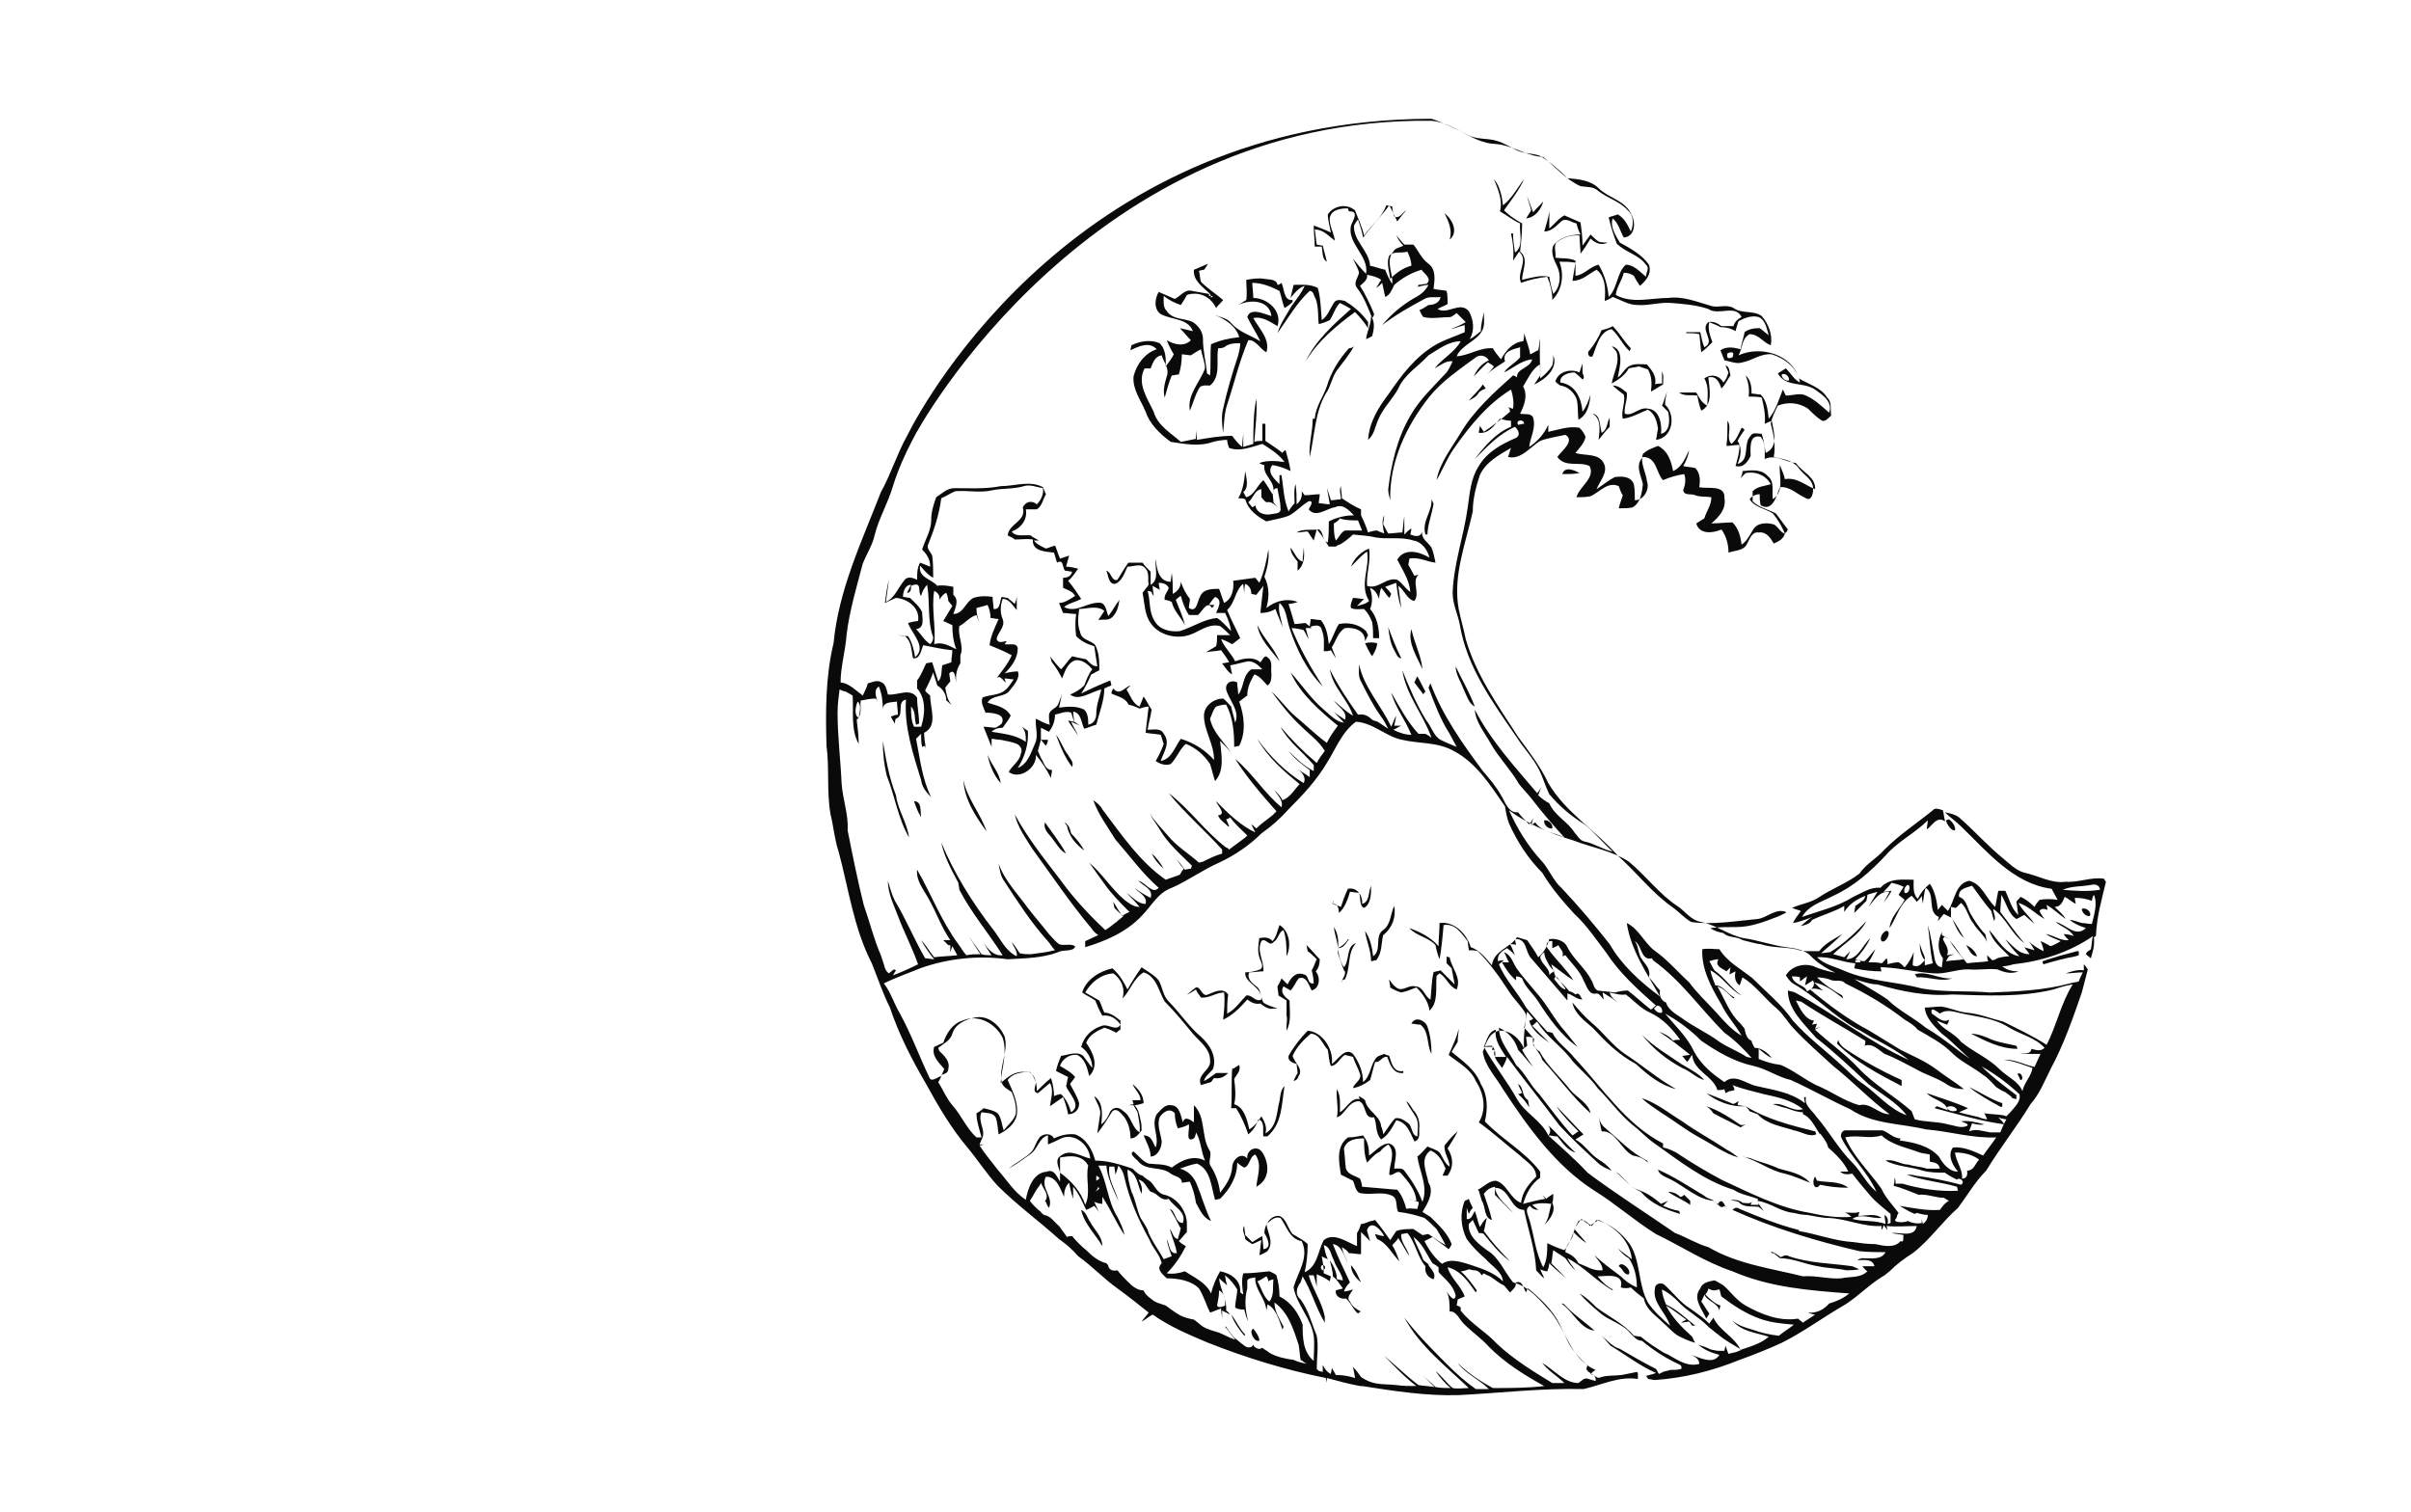 <?xml version="1.0" encoding="utf-8"?>
<!-- Generator: Adobe Illustrator 26.0.3, SVG Export Plug-In . SVG Version: 6.00 Build 0)  -->
<svg version="1.1" id="Слой_4" xmlns="http://www.w3.org/2000/svg" xmlns:xlink="http://www.w3.org/1999/xlink" x="0px" y="0px"
	 viewBox="0 0 239.5 150.2" style="enable-background:new 0 0 239.5 150.2;" xml:space="preserve">
<style type="text/css">
	.st0{fill:#0A0A0A;}
</style>
<g>
	<path class="st0" d="M154.2,82.3c0.1-0.4-0.4-0.9-0.8-0.8C153.3,81.9,153.8,82.4,154.2,82.3z"/>
	<path class="st0" d="M132.3,89.8c0.6-0.1,0.7,0.5,0.7,0.9c0.6-0.5,0.9-1.4,1.1-2.1c0.2,0,0.7,0.1,0.9,0.1c0.2,0.5,0,1.3,0.5,1.5
		c0.7-0.4,0.7-1.4,0.7-2.2c-0.3,0.6-0.1,1.6-0.9,1.8c0.1-0.8-0.5-1.7-1.4-1.5c-0.3,0.6-0.5,1.2-0.7,1.8c-0.2-0.1-0.6-0.2-0.8-0.3
		c0-0.1,0-0.2,0.1-0.3C132.5,89.6,132.4,89.7,132.3,89.8z"/>
	<path class="st0" d="M123.9,99.3c0.4,0.3,0.8,0.5,1.3,0.4c0.4,0.3,0.8,0.6,1.3,0.5c0.1,0,0.3,0,0.4,0c-0.5-0.2-1-0.3-1.4-0.6
		c-0.3-0.5-0.2-1.3-0.7-1.6c-0.4-0.3-1-0.8-0.7-1.4c0.5,0,0.9-0.1,1.4-0.1c0.1-1-0.7-2-0.2-3c0.4-0.4,0.8,0.6,1.2,0.1
		c0.5-0.3,0.5-1,1-1.2c0.3,0.9,0.3,1.8,0.3,2.6c0.5-1,0.3-2.5-0.7-3.1c-0.2,0.5-0.3,1.2-0.7,1.6c-0.3-0.4-0.8-0.4-1.3-0.3
		c-0.1,0.6-0.2,1.3,0,1.9c0.1,0.4,0.5,0.9,0.1,1.2c-0.5,0.2-1,0.3-1.5,0.3c-0.1,1.1,1.7,1.4,1.6,2.7c-0.6,0.3-0.9-0.5-1.5-0.4
		c-0.6,0.6-1.1,1.4-1.9,1.8c0-0.6,0-1.2,0.1-1.9c-0.5-0.7-1.3-0.3-2,0c-0.6,0.3-0.7-0.8-1.2-0.7c-0.3,0.2-0.6,0.5-0.9,0.7
		c0.3-0.1,0.6-0.3,0.9-0.5c0.1,0.3,0.3,0.5,0.5,0.8c0.8,0.1,1.5-0.5,2.3-0.5c0.1,0.9,0,1.8-0.1,2.7
		C122.4,100.9,123.2,100.1,123.9,99.3z"/>
	<path class="st0" d="M127.8,101.9c0,0.1,0,0.4,0,0.5c0.5-0.9,0.3-2,0.3-3c-0.4-0.3-1-0.8-0.6-1.4c0.2,0.1,0.5,0.3,0.7,0.4
		c0.3-0.3,0.5-0.8,0.8-1.2c0.8-0.3,1,0.7,1.3,1.2c0.8-0.2,0.9-1.3,0.4-1.9c0.3-0.3,0.4-0.8,0.4-1.2c-0.4-0.4-0.8-0.9-1.3-1.4
		c0,0.2,0.1,0.5,0.1,0.6c0.3,0.2,0.6,0.5,0.9,0.8c-0.2,0.4-0.3,0.8-0.5,1.1c0.1,0.4,0.2,0.9,0.2,1.3c-0.7,0.1-0.4-0.8-1-0.9
		c-0.8-0.3-1.3,0.4-1.6,1c-0.2-0.2-0.4-0.4-0.6-0.6c-0.1,0.3-0.3,0.6-0.4,0.8c0,0.3,0.1,0.6,0.1,0.9c0.3,0.2,0.5,0.3,0.8,0.5
		c0,0.5,0,1,0,1.5C127.9,101.3,127.8,101.6,127.8,101.9z"/>
	<path class="st0" d="M152.8,99.5c1.1,1.7,2.3,3.4,3.9,4.5c-0.4-0.5-0.8-1-1.2-1.5c-1.1-1.2-1.8-2.7-2.9-3.9c-0.5-0.6-1-1.2-1.5-1.8
		c-0.1-0.1-0.2-0.3-0.3-0.4c-0.5-0.6-0.6-1.5-1.4-1.8c0.2,0.3,0.3,0.7,0.5,1c-0.2,0-0.5,0-0.7,0c0.4,0.7,0.8,1.3,1.4,1.8l0-0.4
		c0.2,0,0.5,0.1,0.6,0.2C151.5,98.1,152.3,98.7,152.8,99.5z"/>
	<path class="st0" d="M130.2,102.7c0.9,0,1.2,1.1,1.7,1.6c0.1,0.5,0.1,1.1,0.3,1.6c0.6,0,0.9-0.8,1.4-1.1c0.3,0.1,0.5,0.1,0.8,0.2
		c0.2,0.6,0.5,1.1,0.7,1.7c0.2,0.6-0.6,0.9-0.7,1.4c0.6-0.1,1.2-0.4,1.7-0.8c0.2-0.6,0.3-1.2,0.5-1.8c0.5,0.1,0.7-0.6,1.2-0.5
		c0.3,0.8,0.6,1.7,1.6,1.6c0-0.1,0-0.2,0-0.2c-1,0.2-1.2-0.9-1.4-1.5c-0.2-0.1-0.4-0.1-0.5-0.2c-0.2,0.1-0.6,0.2-0.7,0.3
		c-0.7,0.7-0.6,1.9-1.4,2.5c0-1-0.4-2-1-2.8c-0.8-0.7-1.5,0.6-2.1,1c0.2-1.4-0.9-3.2-2.4-3.3c-0.7,0.7-1.4,1.6-1.9,2.5
		c-0.1,0.5,0.4,0.7,0.8,0.8c0,0.2,0.1,0.7,0.1,0.9c-0.1,0.2-0.3,0.5-0.4,0.8c0.3-0.1,0.4-0.2,0.5-0.5c0.5-0.7-0.4-1.3-0.6-2
		C128.8,104,129.5,103.3,130.2,102.7z"/>
	<path class="st0" d="M172.8,111.7c-1-0.7-2.1-1.4-3.3-1.8c0.3,0.2,0.5,0.4,0.7,0.7c0.9,0.5,1.8,0.9,2.7,1.4
		c0.2-0.1,0.3-0.2,0.5-0.3C173.1,111.8,172.9,111.8,172.8,111.7z"/>
	<path class="st0" d="M174.2,115.2c-0.2-0.1-0.5-0.2-0.7-0.2c-0.1,0-0.3-0.1-0.4-0.1c1.5,0.4,2.7,1.4,4.2,1.7
		c0.8,0.2,1.7,0.6,2.5,0.9c-0.8-0.9-2-1.1-3.1-1.4C175.9,115.7,175,115.5,174.2,115.2z"/>
	<path class="st0" d="M176.2,124.5c0.2,0.2,0.4,0.3,0.6,0.5c1.3,0,2.5,0.6,3.8,0.8c0.9,0.2,1.9,0.2,2.8,0.4c0.4,0,0.8,0,1.3-0.1
		c-0.2-0.1-0.5-0.2-0.7-0.3c-2.1-0.3-4.3-0.3-6.3-1c-0.3-0.2-0.6,0-0.8,0.1c-0.4-0.3-0.7-0.5-1.1-0.6c0.1,0,0.2,0.1,0.2,0.2
		L176.2,124.5z"/>
	<path class="st0" d="M153.3,20c-0.3,0.4-0.7,0.7-1,1.1c-0.2-0.5-0.4-1.1-0.6-1.6c0.1,0.5,0.3,0.9,0.4,1.4c-0.2,0.3-0.3,0.5-0.5,0.8
		C152.5,21.6,153.1,20.8,153.3,20z"/>
	<path class="st0" d="M133.6,29.9c-0.4-0.1-0.9-0.2-1.1,0.2c-0.4,0.6-0.6,1.3-1.2,1.7c-0.1-1.1-0.1-2.2-0.4-3.2
		c-0.8-0.4-1.6-0.3-2.4-0.3c-0.1,0.4-0.2,0.9-0.3,1.3c0.4-0.5,0.8-1,1.4-1.2c-0.3,0.7-0.8,1.3-1.3,2c-0.5,0.9-1.1,1.7-1.4,2.7
		c1-1.4,1.9-3,3.2-4.2c0.4,0,0.4,0.5,0.6,0.8c0.3,0.8,0.2,1.7,0.3,2.5c0.4-0.1,0.7-0.2,1.1-0.4c0.4-0.6,0.5-1.2,1-1.7
		c0.4,0.2,0.8,0.4,1.1,0.6c-1.7,1.5-3.5,3.1-4.5,5.2c1.2-2,3-3.5,4.9-4.9c0.5,0.5,0.9,1,1.3,1.6c0-0.2,0-0.5,0-0.6
		C135.2,31,134.4,30.4,133.6,29.9z"/>
	<path class="st0" d="M136.3,33.4c0.2-0.7,0.3-1.4-0.1-2c0,0.8-0.4,1.5-0.5,2.3C135.9,33.6,136.1,33.5,136.3,33.4z"/>
	<path class="st0" d="M127.1,65.7c-0.5-1.3-1.6-2.3-2.2-3.6C125.1,63.5,126.2,64.5,127.1,65.7z"/>
	<path class="st0" d="M195.8,102.7c1.4,0.7,2.9,1.5,4.6,1.5c0-0.1-0.1-0.3-0.1-0.3c-0.8-0.2-1.6-0.3-2.4-0.6
		C197.2,103,196.5,102.7,195.8,102.7z"/>
	<path class="st0" d="M162.2,114.8c0.6,0.1,1.1,0.3,1.5,0.7c0-0.1-0.1-0.2-0.1-0.2c-1.6-0.8-2.8-2.1-4.1-3.2
		c-0.4-0.3-0.6-0.7-0.7-1.2c0.1,0.5,0.2,1,0.3,1.5C160.5,112.3,161,114.2,162.2,114.8z"/>
	<path class="st0" d="M143.5,21.2c0.4,0.8,0.8,1.7,0.5,2.6C144.9,23.1,144.3,21.8,143.5,21.2z"/>
	<path class="st0" d="M147.6,38.6c-0.1-0.1-0.2-0.3-0.3-0.4c-0.4,0.6-0.9,1-1.4,1.6c0.4-0.2,0.8-0.4,1-0.8
		C147.1,38.8,147.3,38.7,147.6,38.6z"/>
	<path class="st0" d="M155.2,47.1c0.6,0,1.1,0,1.7-0.1C156.4,46.7,155.4,46.3,155.2,47.1z"/>
	<path class="st0" d="M141.6,68.7c-0.3-0.5-0.5-1-0.8-1.5c-0.1,0.1-0.2,0.4-0.3,0.6c0.3,0.4,0.6,0.8,0.9,1.2
		C141.4,68.9,141.5,68.8,141.6,68.7z"/>
	<path class="st0" d="M90.8,79.6c0.2,0.6,0.4,1.1,0.7,1.6C91.4,80.6,91.6,79.6,90.8,79.6z"/>
	<path class="st0" d="M104.6,83.4c0.4,0.5,0.7,1.1,1.3,1.4c-0.6-1.1-1.4-2.1-2.1-3.1C103.6,82.5,104.3,82.9,104.6,83.4z"/>
	<path class="st0" d="M114.4,84.8c0.3,0.6,0.7,1.1,1.2,1.5C115.3,85.8,114.9,85.2,114.4,84.8z"/>
	<path class="st0" d="M125.4,114.5c-0.5-0.8-1.6-0.3-1.5,0.6c-0.6-0.7-1.5,0.1-1.5,0.9c-0.1,1-0.6,1.7-1.2,2.5
		c-0.1-0.9-0.4-1.8-0.9-2.6c-0.4-0.5,0.2-1.2-0.2-1.7c-0.8-1.4-0.3-3.2-1.5-4.4c0,0.6,0,1.1,0,1.7c-0.3-0.2-0.9-0.7-1.1,0
		c-0.2-0.6-0.3-1.7-1.2-1.7c-0.6-0.1-1,0.5-1.4,0.9c-0.6,1.1,0.3,2.2-0.1,3.3c-0.3-0.5-0.4-1.2-1.2-1.2c0.3,0.7,0.7,1.4,0.7,2.1
		c0.7,0,1.1-0.9,1.1-1.5c-0.1-0.8-0.5-1.6-0.2-2.4c0.3-0.5,1-1,1.5-0.4c0,0.5,0.1,1,0.3,1.5c0.4-0.1,0.8-0.2,1.1-0.4
		c0.1,0.5-0.4,1.9,0.5,1.4c0.1-0.1,0.2-0.4,0.2-0.6c0.5,0.8,0.5,1.9,0.9,2.8c-1.2-0.6-2.4,0-3.3,0.7c-0.7-0.4-1.5-0.3-2.3-0.4
		c-0.6-0.2-1-0.8-1.5-1.2c-0.5,0.2,0.2,0.7,0.4,0.9c0.8,1.1,2.3,0.5,3.3,1.3c0.4,0.3,1.1,0.3,1.1,0.9c0.2,0,0.6-0.1,0.8-0.1
		c0.3,0.7,0.5,1.4,0.6,2.1c0.4,0.7,0.7,1.5,1.5,1.8c-0.6-1.2-0.9-2.4-1.4-3.6c-0.3-0.8-0.9-1.4-1.7-1.6c0.6-0.2,1.1-0.4,1.7-0.5
		c1.4,0.6,1.4,2.3,1.8,3.6c0.1,0,0.4-0.1,0.5-0.1c1-1,1.7-2.2,1.7-3.6c0.2,0.2,0.5,0.4,0.7,0.5c0.6-0.2,0.5-1.1,1.1-1.3
		c0.7,1,0.2,2.1,0.1,3.2C126.3,117.1,126,115.4,125.4,114.5z"/>
	<path class="st0" d="M166.9,118.9c-0.3-0.3-0.7-0.5-1.2-0.5c0.7,0.5,1.5,0.8,2.2,1.3c0-0.1,0-0.3,0-0.4c-0.2-0.2-0.4-0.4-0.6-0.6
		C167.1,118.9,167,118.9,166.9,118.9z"/>
	<path class="st0" d="M108.3,121.4c-0.3-0.4-0.4-1-0.9-1.2c0.3,1.4,1.4,2.4,2.1,3.6C109.5,122.8,108.7,122.2,108.3,121.4z"/>
	<path class="st0" d="M115.2,34.1c-0.9-0.4-2-0.2-2.8,0.2c0,0.1-0.1,0.3-0.1,0.5c0.8-0.4,1.9-0.9,2.6-0.1c-1.2,0.4-2,1.5-2.3,2.7
		c-0.1,1.3,0.7,2.3,1.2,3.5c0.4,1.2,1.4,2.2,2.5,3c1.4,0.2,2.8,0.5,4.2,0c0.4-0.1,0.9-0.2,1.4-0.2c0,0.2,0.1,0.6,0.2,0.8
		c1.1,0.4,2.2-0.1,3.3-0.4c0.8,0.5,1.6,1,2.2,1.8c-0.8-0.1-1.7-0.2-2.5,0.1c0.1,0.1,0.4,0.2,0.5,0.2c-0.2,1.1,1.3,1.7,0.8,2.9
		c-0.3-0.5-0.6-1-0.9-1.4c-0.6,0.5-0.9,1.5-1.7,1.7c-0.1-0.1-0.2-0.4-0.3-0.5c0.6-0.5,0.3-1.4,0.2-2.1c-0.1,0.9-0.2,1.9-0.7,2.7
		c0.2,0,0.5,0,0.7,0.1c0.3,1.1,1.2,1.7,2.1,2.2c0.8-0.2,1.6-0.3,2.3-0.6c0.7-0.4,1.2-1,1.9-1.4c0.6-0.1,0.1,0.6,0,0.8
		c0.7,0.9,1.8-0.1,2.6-0.2c0.8-0.4,1.4,0.3,1.9,0.8c-0.9,0-1.7,0.2-2.5,0.6c0,0.7,0,1.4-0.1,2.1c-0.6-0.2-0.4-1.1-0.9-1.3
		c-0.7,0.1-1.6-0.1-2.2,0.3c0.4,0,0.8-0.1,1.1-0.1c0.2,0.3,0.4,0.6,0.6,0.9c0.1-0.4,0.2-0.7,0.3-1.1c0.5,0.5,0.8,1.1,1.2,1.7
		c0.2,0,0.5,0,0.7,0c0.1-0.1,0.3-0.2,0.4-0.2c0.5-0.3,0.9-0.6,1.3-1c0.8,0.1,1.5,0.1,2.3,0.3c1.2,0.2,2.5-0.1,3.7,0.3
		c0.8,0.1,1.4,0.9,1.6,1.7c-1-0.6-2.5-1-3.2,0.2c0.5,1,1.2,2,1.3,3.2c-0.5-0.3-0.8-0.9-1.3-1.2c-1.1-0.3-1.9,1-3,0.6
		c-0.1-1.2,0.4-2.4,0.2-3.7c-0.8,0.3-1.5,1-1.8,1.8c0.5-0.5,1-1.1,1.6-1.5c0.3,1.6-0.8,3.3,0.2,4.9c-0.3,0.3-0.8,0.4-1.2,0.5
		c0.2-0.2,0.5-0.5,0.7-0.7c-0.4,0-0.7-0.1-1.1-0.1c-0.1,0.3-0.3,0.7-0.2,1c0.4,0.2,0.9,0.1,1.3,0.1c0.4,0.4,0.6,0.8,0.8,1.3
		c0.1,0.5,0.1,1.1,0.1,1.6c0.2,0,0.4,0,0.6,0c0-1-0.2-2.1-0.9-2.9c0.3-0.7,0.2-1.4,0-2.1c0.5,0.2,0.7,0.6,0.9,1.1
		c0-0.4,0.1-0.8,0.2-1.1c0.3,0.3,0.5,0.7,0.8,1c0.1-0.1,0.1-0.2,0.2-0.4c-0.2-0.3-0.4-0.5-0.6-0.7c0.3-0.1,0.8-0.3,1.1-0.4
		c0.1,0.8,0.2,1.7,0.5,2.5c-0.1-0.7-0.2-1.5-0.3-2.2c0.6,0.4,0.9,1.4,1.6,1.5c0.6-0.8-0.3-1.9,0.4-2.6c-0.1,0-0.3,0.1-0.4,0.1
		c-0.2-0.4-0.4-0.7-0.6-1.1c0-0.1,0.1-0.4,0.1-0.6c0.9-0.2,1.7,0.3,2.6,0.4c-0.1-0.5-0.2-1-0.4-1.5c-0.3-0.5-1.1-0.9-0.9-1.6
		c-0.2,0.6-0.7,0.5-1.2,0.3c0-0.1,0.1-0.4,0.1-0.6c-0.2,0.1-0.5,0.4-0.7,0.6c0-0.6,0-1.2,0-1.8c-0.1,0.5-0.1,1.1-0.2,1.6
		c-0.5,0-0.9,0.1-1.4,0.1c-0.2-0.3-0.3-0.6-0.5-0.9c0-0.3,0.1-0.6,0.1-0.9c-0.3,0.6-0.1,1.2,0,1.8c-0.2-0.1-0.6-0.2-0.7-0.3
		c-0.2,0-0.7,0.1-0.9,0.2c-0.2-0.6-0.4-1.1-0.7-1.7c0-0.2,0-0.4,0-0.6c-0.7-0.3-1.3-0.7-1.9-1.1c0-0.4-0.1-0.8-0.1-1.2
		c-0.2,0.4,0,0.8,0,1.3c-0.2,0-0.7,0.1-1,0.1c-0.1-0.4-0.3-0.9-0.4-1.3c0.1,0.6,0.2,1.1,0.3,1.7c-0.4,0-0.7-0.1-1.1-0.1
		c0-0.2,0.1-0.7,0.1-0.9c-0.5,0-1,0.1-1.5,0.1c-0.1-0.1-0.2-0.3-0.3-0.4c0.1,0.5-0.1,1-0.5,1.3c0-0.7,0-1.3-0.1-2
		c-0.2,0.6-0.1,1.3-0.1,1.9c-0.2,0.2-0.5,0.6-0.6,0.8c-0.5-1.2-0.5-2.4-0.7-3.6c0,0-0.1,0-0.2,0c0,0.2,0,0.6,0,0.9
		c-0.5-0.5-1.3-1.2-0.7-1.9c0.6,0.1,1.2,0.3,1.8,0.6c-0.1-0.7-0.3-1.4-0.5-2.1c-0.1,0.1-0.3,0.2-0.3,0.3c-0.5-0.4-1.1-0.8-1.7-1.2
		c0-0.5,0-1.1,0-1.7c-0.1,0-0.2,0-0.3,0c0,0.6,0,1.1,0,1.7c-0.2,0-0.6,0-0.8,0.1c0.1-1.4,0.3-2.9,0.2-4.3c-0.3,1.5-0.3,3-0.3,4.5
		c-0.3,0.1-0.7,0.2-1,0.3c0-0.5,0-1,0-1.5c0,0.5-0.1,1-0.1,1.5c-0.4-0.3-0.7-0.7-1-1.1c-1.2,0-2.3,0.2-3.5,0.4c0-0.3-0.1-0.8-0.1-1
		c0,0.3,0,0.6,0,0.9c-0.5,0.1-1,0.2-1.5,0.3c-1-0.9-2.3-1.6-2.7-3c-0.6-1.3-1.7-2.8-0.9-4.3c0.2,0,0.5,0,0.6,0
		c0.2-0.5,0.4-1.2,1.1-1.3c0.2,0.7,0.8,1.3,0.5,2.1c-0.2,0.7-0.4,1.4-0.2,2.1c0.2-0.7,0.4-1.5,0.7-2.2c0.2,0,0.5-0.1,0.7-0.1
		c0.2-0.6,0.3-1.3,0.3-2c0.2,0,0.7,0.1,0.9,0.1c0.3-0.2,0.6-0.4,1-0.6c0.1,0.6,0.4,1.3,0.4,1.9c-0.5,1.4-1.8,2.6-1.5,4.2
		c0.3-0.7,0.5-1.5,0.9-2.2c0.2-0.4,0.7-0.3,1.1-0.3c1.1-0.9,0.6-2.4,0.8-3.7c0.1,0,0.4,0,0.6-0.1c0.5-0.4,1-0.4,1.6-0.4
		c0,0.4-0.1,0.8-0.2,1.2c-0.6,1.8-1.1,3.5-1.5,5.3c-0.2,0.8-0.1,1.6,0,2.4c0.1-0.9,0.1-1.9,0.4-2.8c0.7-2.1,1.2-4.3,2.1-6.4
		c0.7-0.1,1.2,0.9,1.8,1.2c0.4-1.3-0.7-2.3-1.3-3.4c0.9-0.2,1.7,0.4,2.4,0.8c0.5-1.5-1-2.8-2.4-2.8c0-0.5-0.1-1-0.1-1.5
		c1,0,1.9,0.4,2.7,0.8c0.2,0.6,0.3,1.2,0.5,1.7c0.2-0.1,0.6-0.4,0.8-0.6l0-0.2c-0.9,0.1-0.8-1.1-1.1-1.7c-0.1,0.1-0.3,0.2-0.4,0.2
		c-0.1-0.6-0.8-0.5-1.3-0.6c-0.6-0.1-1.2,0-1.8,0.1c0,0.7,0.1,1.3,0,2c-0.3,0.2-0.5,0.3-0.8,0.5c1.2-0.6,3.1-0.5,3.3,1.1
		c-0.7-0.2-2.1-0.9-2.4,0.1c0.4,0.8,0.9,1.6,1.3,2.4c-1-0.6-2.1-0.9-2.9-1.8c-0.4-0.5-1.1-0.6-1.6-0.8c1,0.4,2.1,1.1,2.4,2.2
		c-1,0.1-1.9,0.3-2.8,0.7c-0.1,1,0,2.1-0.1,3.1l-0.3-0.2c-0.1-1.1-0.4-2.2-0.4-3.4c0-0.7-0.4-1.3-1-1.7c-0.8-0.4-2-0.2-2.6-1.1
		c-0.4-0.4-0.3-1-0.3-1.5c0.5,0.4,1.1,0.7,1.7,0.9c0.2-0.3,0.4-0.6,0.6-1c1.2-0.4,2.4,0.2,2.9,1.3c0.2-0.3,0.5-0.5,0.7-0.8
		c-0.7-0.6-1.5-1.1-2.2-1.8c-0.1-0.3-0.1-0.7-0.2-1.1c0.1,0,0.3-0.1,0.5-0.1c0.1-0.1,0.3-0.4,0.4-0.6c-0.5,0.2-0.9,0.4-1.4,0.6
		c-0.1,1.1,0.9,1.7,1.6,2.4c0,0.1,0.1,0.2,0.1,0.2l0.2,0c0,0-0.1,0.1-0.2,0.2l0-0.2l-0.2,0l0-0.2c-0.6-0.1-1.1-0.2-1.7-0.3
		c-0.7-0.2-1.1,0.5-1.7,0.8c-0.5-0.2-1.1-0.5-1.6-0.7c-0.4,0.7-0.5,1.7,0.2,2.2c1.1,0.6,2.7,0.4,3.2,1.7c-0.4-0.1-0.9-0.2-1.3-0.3
		c0.4,0.4,0.7,0.8,1.1,1.2c-0.7,0.7-1.7,0.4-2.4,0c0.2,0.5,0.4,0.9,0.7,1.4c-0.2,0.4-0.5,0.8-0.8,1.2
		C115.8,35.9,115.9,34.8,115.2,34.1z M134.9,51.7c0.1,0.3,0.3,0.7,0.4,1c-0.6,0-1.2,0-1.7,0c-0.4,0.2-0.6,0.7-0.9,1l-0.1-0.3
		c-0.1-0.5-0.1-0.9-0.1-1.4c0.2-0.1,0.5-0.3,0.6-0.5C133.6,51.7,134.2,51.7,134.9,51.7z M126.9,48.5c0.1,0.7,0.3,1.3,0.3,2
		c0.1,0.6-0.7,0.5-1,0.6c-0.7,0.1-1.4-0.2-1.5-0.9c-0.1,0.1-0.3,0.2-0.3,0.2c-0.1-0.1-0.3-0.4-0.4-0.5c0.5-0.4,0.6-1.2,1.3-1.3
		c0,0.2,0,0.6,0,0.8c0.1,0.1,0.3,0.4,0.5,0.5c0.5-0.1,0.8,0.2,1.1,0.5c-0.1-0.1-0.3-0.4-0.4-0.5C126.5,49.4,126.2,48.5,126.9,48.5z"
		/>
	<path class="st0" d="M146.5,70.2c-0.5-1.4-1.3-2.7-1.9-4c0,0.8,0.5,1.5,0.8,2.3C145.7,69.1,145.9,69.9,146.5,70.2z"/>
	<path class="st0" d="M104.9,73c0.4,1.1,0.9,2.3,1.6,3.2c0.2-0.5-0.2-0.8-0.4-1.2C105.6,74.4,105.4,73.6,104.9,73z"/>
	<path class="st0" d="M136.2,95.5c0.1,0,0.3-0.1,0.5-0.1c0.6-0.7,0.5-1.7,0.7-2.5c0.9-0.7,1.3-1.8,1.1-2.9c-0.4,0.8-0.3,1.8-1.1,2.4
		c-0.9,0.6-0.1,2-1,2.6c-0.1-0.9-0.3-1.8-0.8-2.5C135.7,93.4,136.2,94.4,136.2,95.5z"/>
	<path class="st0" d="M180.8,117.7c0.9,0.2,1.8,0.3,2.8,0.3c-0.9-0.7-2.1-0.5-3.1-0.7c-0.1-0.1-0.1-0.3-0.2-0.4
		C179.9,117.5,180.3,118.4,180.8,117.7z"/>
	<path class="st0" d="M160.8,125.8c0.4,0.2,0.5,0.9,1,0.8C162.1,126.1,161,125.2,160.8,125.8z"/>
	<path class="st0" d="M209.2,87.6c-0.1-0.1-0.2-0.3-0.2-0.3c-1.3-0.2-2.5,0.4-3.8,0.3c-1.4,0.2-2.7-0.6-4.1-0.9
		c-0.8-0.2-1.5-0.9-2.1-1.4c-1.6-1.3-2.9-2.8-4.4-4.1c-0.4-0.3-0.9-0.4-1.4-0.5c0.5,0.5,1.1,0.9,1.6,1.4c2.6,2.5,5.2,5.7,9,6.2
		c0.2,0.4,0.4,0.7,0.6,1.1c-0.6-0.1-1.2-0.1-1.8,0c-0.2,0.2-0.4,0.5-0.5,0.7c-0.4-0.4-0.9-0.8-1.4-1c-0.1,0.2-0.3,0.3-0.4,0.5
		c0.1,0.4,0.1,0.9,0.2,1.3c-0.7-0.6-0.9-1.6-1.3-2.4c-0.2,0-0.5,0-0.7,0c-0.1,0.5-0.2,1.1-0.3,1.6c-0.9-0.8-1.3-2.3-2.6-2.6
		c-1.4,0.3-1.4,2-2.1,3c-0.2-0.2-0.4-0.4-0.6-0.6c-0.1,0.1-0.3,0.4-0.4,0.5c-0.1-0.9-0.3-1.9-0.8-2.6c-0.5,0.4-0.9,0.9-1.2,1.5
		c-0.5-0.5-0.4-1.2-0.4-1.9c-1.1,0-2.4-0.2-3.3,0.8c-1-0.1-1.8,0.5-2.7,0.9c-1.6,1-3.4,1.4-5.1,2c0.7-1.2,2-1.5,3.1-2.1
		c2-0.9,3.7-2.4,5.2-4c1.2-1.4,2.9-2.2,4.2-3.5c0,0.2-0.1,0.7-0.1,0.9c0.5-0.3,1-1.4,1.8-0.8l0-0.1c-0.1-0.3-0.1-0.7-0.2-1
		c-0.3-0.1-0.8-0.3-1,0c-1.6,1.3-3.3,2.4-4.8,3.9c-0.8,0.9-1.8,1.4-2.5,2.4c-1.3,1-2.8,1.5-4.1,2.4c-0.8,0.5-1.7,0.6-2.6,1
		c0.3,0.1,0.6,0.2,0.9,0.3c-0.3,0.4-0.6,0.8-0.8,1.2l0.5-0.1c0.3-0.1,1-0.3,1.4-0.5c-0.3,0.2-0.8,0.6-1.1,0.9
		c0.4-0.1,0.9-0.2,1.1-0.6c1-0.5,2.2-0.8,3.2-1.4c0,0.1,0,0.4,0,0.6c0.5-0.8,1.3-1.3,2.1-1.6c-0.1,0.5-0.6,0.7-1,1
		c0,0.2-0.1,0.5-0.1,0.7c0.4-0.4,0.8-0.8,1.2-1.2c0-0.1,0.1-0.4,0.1-0.6c0.2-0.1,0.7-0.2,1-0.3c-0.3,0.5-0.6,1-0.9,1.5
		c0.6-0.7,1.1-1.6,2.1-1.5c-0.2,0.4-0.4,0.7-0.6,1.1c0.3-0.4,0.6-0.8,0.8-1.2l-0.8,0.1c0.2-0.2,0.6-0.6,0.8-0.9
		c0.4,0.1,0.8,0.2,1.2,0.4c-0.1,0.2-0.4,0.6-0.5,0.8c0.2,0.2,0.4,0.3,0.6,0.5c-0.5,0.9-1.4,1.7-1.5,2.8c0.7-1,1-2.5,2.2-3.2
		c0.1,0.1,0.4,0.4,0.5,0.6c0.2-0.2,0.4-0.4,0.5-0.6c0,0.2,0.1,0.6,0.1,0.8c0.1-0.5,0.1-1.1,0.3-1.6c1,0.7,0.1,2.4,1.3,2.9
		c0,0.1-0.1,0.3-0.1,0.4c0.2-0.2,0.4-0.5,0.6-0.7c0.2,0.1,0.6,0.3,0.8,0.4c0.3,0.7,0.6,1.5,1.2,2c-0.4-0.7-0.8-1.4-1.3-2.1
		c0-0.3,0-0.8,0-1c0.1,0,0.4,0.1,0.5,0.1c0.1-0.1,0.4-0.4,0.5-0.5c0.6,0.5,0.7,1.4,1.2,2c0.4,0.7,1.1,1.2,1.4,1.9
		c-0.1-0.3-0.1-0.5-0.2-0.8c-0.6-0.6-1.1-1.4-1.5-2.1c-0.3-0.6-0.4-1.4-1.1-1.6c-0.1-0.8,0.7-0.9,1.3-1.1c0.6,0.8,1.2,1.7,1.9,2.5
		c0.1,0.3,0.2,0.8,0.3,1c0.2-0.4-0.1-0.8-0.1-1.2c1.3,0.9,1.8,2.5,3.1,3.4c-0.9-1-1.6-2.1-2.4-3.1c0-0.6,0.1-1.1,0.1-1.7
		c0.5,0.8,0.7,1.9,1.5,2.4c0.3-0.1,0.5-0.3,0.8-0.4c0.3,0.3,0.7,0.6,1,0.9c-0.5-0.8-1.2-1.3-1.6-2.1c1,0.3,1.7,1.1,2.6,1.6
		c-0.2-0.3-0.4-0.5-0.5-0.8c0.2-0.3,0.5-0.2,0.8-0.1l-0.1-0.5c0.7,0.4,1.3,1,1.9,1.4c-0.3-0.5-0.7-0.8-1.1-1.2c0.6,0,0.8-0.5,1-1
		c0.4,0.2,0.7,0.5,1.1,0.7c0-0.1-0.1-0.4-0.1-0.6c0.6,0,1.2,0.1,1.7,0.3c0-0.1,0.1-0.5,0.2-0.6c0.4,0.9,0,2-0.2,2.9
		c-0.3,0-0.7-0.1-1-0.1c-0.4-0.1-0.8-0.3-1.2-0.3c0.5,0.4,1,0.6,1.6,0.8c-1,1-2-0.4-3-0.6c0.6,0.5,1.4,0.7,1.8,1.4
		c-0.2-0.1-0.7-0.2-1-0.2c0.1,0.2,0.4,0.5,0.5,0.6c-0.8,0.1-1.5-0.5-2.3-0.6c0.5,0.3,1,0.5,1.5,0.7c-0.3,0.2-0.7,0.4-1,0.5
		c-0.2-0.1-0.7-0.4-1-0.5c0.1,0.2,0.3,0.7,0.3,1c-0.6-0.3-1.1-0.6-1.5-1c0.2,0.2,0.5,0.7,0.6,0.9c-0.3-0.1-0.8-0.2-1-0.3
		c0.1,0.2,0.4,0.5,0.5,0.7c-1.1,0-1.7-0.9-2.4-1.5c0.4,0.6,0.9,1.2,1.4,1.7c-1.4-0.2-2.1-1.6-3-2.6c0.3,1.1,1.2,1.8,2,2.6
		c-0.3,0-0.9,0.1-1.2,0.2c-0.1,0.1-0.4,0.2-0.5,0.2c-0.1-0.1-0.4-0.4-0.5-0.5c0,0.1,0,0.4,0.1,0.6c-0.7,0.1-1.4,0.1-2.1,0.2
		c-0.6-0.7-1.2-1.4-1.7-2.2c-0.1-0.3-0.5-0.4-0.8-0.6c0-0.1,0-0.2,0-0.3c-0.4,0.8-0.5,1.8,0.1,2.6c0,0.2-0.1,0.7-0.1,0.9
		c-0.7-0.1-0.7-0.8-0.8-1.3c-0.2-1-0.3-1.9-0.6-2.9c0.2,1.3,0.2,2.5,0.5,3.8l-0.8,0.2c0-0.2,0-0.6,0-0.8c-0.2-0.5-0.4-0.9-0.5-1.4
		c0,0.6,0.1,1.2,0.5,1.7c-0.3,0.3-0.6,0.8-1.2,0.5c0-0.4,0.1-0.9,0.1-1.3c-0.2,0.5-0.5,1.1-0.9,1.5c-0.1-0.1-0.4-0.4-0.6-0.5
		c-0.3,0-0.8,0.1-1.1,0.2c0-0.1,0-0.5-0.1-0.6c-0.2,0.2-0.3,0.4-0.5,0.5c-0.4-0.1-0.9-0.1-1.3-0.1c0.3-0.4,0.5-0.9,0.7-1.3
		c-0.4,0.4-0.7,0.9-1.1,1.2c-0.2,0-0.7-0.1-0.9-0.2c0.6-0.6,1.1-1.3,1.5-2.1c-0.8,0.7-1.2,2.1-2.4,2.1c0.1-0.2,0.3-0.6,0.4-0.8
		c-0.2,0.2-0.4,0.4-0.6,0.6c-0.4-0.1-0.7-0.2-1.1-0.3c1.1-1.1,2.6-1.9,3.3-3.3c-1.1,1.2-2.3,2.3-3.6,3.1c-0.2,0-0.7,0.1-0.9,0.1
		c0.7-0.6,1.4-1.2,2.1-1.9c-0.8,0.5-1.7,0.9-2.3,1.7c-0.2,0-0.6,0-0.9,0c-0.5,0-0.9,0-1.4-0.2c-0.2,0-0.5-0.1-0.7-0.1
		c-0.9-0.1-1.9-0.1-2.8-0.4c-0.2,0-0.5-0.1-0.6-0.1c-0.4-0.1-0.8-0.2-1.2-0.3c-0.6-0.4-1.4-0.2-1.9-0.7c-0.5-0.1-0.9-0.2-1.3-0.5
		c0.9-0.1,1.7-0.1,2.6-0.1c1.4,0,2.7-0.5,4-1c0.3-0.1,0.6-0.3,0.9-0.4l0-0.1c-1-0.4-1.9,0.6-2.8,0.7c-2.2,0.2-4.4,0.6-6.6,0.3
		c-0.7-0.4-1.2-1-1.9-1.5c-2-1.4-3.5-3.4-5.4-5.1c-2.2-2.5-5.2-4.3-6.9-7.2c-0.8-1.7-1.9-3.1-3-4.6c-2-3.1-4.2-6.2-5.2-9.7
		c-0.2-1-0.5-2-0.7-3c-0.6-3.3,0.7-6.5,1.4-9.7c0-1.2,0.3-2.4,0.7-3.6c0.6-1.3,1.9-2,3.1-2.7c-0.1,0.2-0.2,0.7-0.3,0.9
		c1.3,0.3,2.2-1,3.2-1.6c0.8-0.3,1.6-0.4,2.5-0.6c1,0.6-0.4,1.6-0.8,2.2c0.8,1.1,2.2,0.4,3.2,0.9c0.6,1.2-1,2-1.3,3.1
		c0.5,0,0.9,0,1.4-0.1c0.9-0.4,1.7-1.5,2.8-1c0.1,0.3,0.2,0.6,0.4,0.9c-0.1,0.4-0.3,0.8-0.4,1.3c0.5,0,1,0,1.4-0.1
		c0.8-0.5,0.9-1.5,1-2.3c-0.2-0.9-0.8-1.9,0-2.7c1.4,0,1.3,1.6,2,2.3c0.7-0.3,1.4-0.5,2.1-0.6c0.2,0.5,0.1,1.1-0.1,1.6
		c0.1,0.6,0.8,0.3,1.2,0.5c0.5,0.2,1,0.1,1.6,0.2c0,0.8-0.5,1.4-0.7,2.1c-0.3,0.2-0.5,0.3-0.8,0.5c0.3,1.1,1.6,1,2.5,0.6
		c0.5,0.7,0.7,1.5,0.7,2.3c0.6-0.2,1.5-0.2,1.8-0.8c0.3-0.5,0.5-1.3,1.2-1.2c0.8-0.1,1.2,0.6,1.5,1.1c0.5-0.2,1-0.5,1.1-1
		c-0.3-0.7-0.7-1.4-1.2-2c-0.8-0.5-1.8-0.6-2.3-1.4c0.2-0.3,0.6-0.5,1-0.5c0,0.4,0,0.7,0.1,1.1c1.2,0.7,1.6-1,1.9-1.8
		c1-0.1,1.7,0.7,2.6,1.1c0.5,0.3,0.7-0.4,0.7-0.8c0.1-1.1-1-1.5-1.5-2.3c-0.6-0.7-1.6-0.8-2.4-1c0.2-1.1,0-2.2-0.3-3.3
		c0.1-0.6,0.4-1.2,0.7-1.8c1-0.4,2.1-0.3,3,0.3c0.4,0.4,0.9,0.9,1.4,1.2c0.4,0.1,0.6-0.3,0.9-0.5c-0.1-0.6,0.1-1.4-0.4-1.8
		c-0.6-1-1.8-1.3-2.8-1.9c-0.7-2.4-3.8-3.3-6-2.3c0.4-0.7,0.3-1.7,1.1-2.1c0.9,0,1.3,0.8,2.1,1.1c0.2-1-0.2-2.1-0.9-2.9
		c-0.8-0.6-2-0.2-2.8-0.8c-0.7-0.4-1.5,0-2.2-0.2c-1.4-0.4-2.8-1-4.3-0.8c-1.7,0-3.6,0.6-5.2-0.3c0.1-0.8,0.6-1.4,0.8-2.2
		c0.4,0,0.7,0.1,1,0.3c0.2,0.4,0.4,0.7,0.6,1c0.6-0.5,1.2-1.2,0.9-2.1c-0.7-1-1.8-1.6-2.9-2.2c-0.4-0.7-1-1.6-0.7-2.4
		c0.6,0.5,0.7,1.2,1.1,1.9c1.1-0.1,1.2-1.4,0.8-2.2c-0.6-1.5-2.3-1.7-3.3-2.7c-0.8-0.8-2-0.9-3.1-1c-0.8-0.8-1.7-1.6-2.7-2.2
		c-0.7-0.3-1.6-0.2-2.4-0.6c-0.6-0.3-1.2-0.7-1.9-0.9c-0.9-0.3-2-0.1-2.9-0.6c-1.2-0.6-2.4-1.2-3.6-1.6l0,0c0,0-0.1,0-0.1,0
		c0,0,0,0,0,0c0,0,0,0,0,0c-34.7,0.1-50,27.5-52,31.5c0,0,0,0,0,0c-1,1.8-1.6,3.8-2.6,5.6c-1.9,4.9-4.2,9.7-4.7,15
		c-0.8,3.3-0.8,6.8-0.7,10.2c0.3,2.2,0,4.5,0.4,6.8c0.3,1.2,0.4,2.5,0.8,3.7c1,3.7,1.5,7.6,3.3,11.1c0.6,1.5,1.1,3,1.8,4.4
		c0.9,2.7,2.2,5.2,3.6,7.6c1.2,2.2,2.5,4.4,4.1,6.3c1,1.2,1.9,2.6,3,3.8c1.9,1.9,4.1,3.5,6.1,5.3l0,0c0.7,0.5,1.3,1,1.9,1.7
		c1.4,1,2.5,2.2,3.9,3.2c1.1,0.8,2.1,1.6,3.1,2.4c-0.2,0.3-0.5,0.6-0.7,0.9c0.4-0.2,0.7-0.5,1.1-0.7c1.7,1.2,3.6,2,5.5,2.8
		c3.8,1.5,7.7,2.7,11.7,3.5c0,0.1,0.1,0.4,0.1,0.5c0-0.1,0-0.4,0-0.5c1.1,0.3,2.2,0.6,3.3,0.8l0.2,0c3.2,0.5,6.4,1,9.6,0.9
		c4.1-0.2,8.2-0.7,12.4-0.6c1.8-0.4,3.5-1.3,5.4-1c0-0.1,0-0.4,0-0.6l-0.1-0.1c-0.5,0.1-1,0.2-1.5,0.3c-0.8,0.1-1.6,0-2.3,0.3
		c-0.3-0.1-0.5-0.3-0.8-0.4c0.1-0.1,0.3-0.3,0.5-0.4c-2.4-1-2.9-3.8-4.4-5.7c-1.1-1.2-2.2-2.6-3.8-3c-0.9-1.1-1.4-2.5-2.6-3.2
		c-0.8-0.6-1.9-1.4-1.8-2.6c0.1-0.1,0.3-0.3,0.4-0.4c0.2,0.4,0.4,0.9,0.6,1.3c0.1,0,0.4,0,0.5,0.1c0.8,1,1.6,2,2.6,2.7
		c-0.9-0.9-1.8-1.9-2.6-3c0.1-0.3,0.2-1,0.3-1.3c-0.3,0.2-0.5,0.6-0.7,0.9c-0.2-0.5-0.3-1.1-0.5-1.6c-0.2,0.3-0.3,0.9-0.8,0.8
		c0-0.3,0-0.8,0-1.1l0.2,0.6c0.1-0.2,0.2-0.4,0.4-0.6c-0.1-0.2-0.3-0.6-0.4-0.9c-0.1,0.1-0.2,0.1-0.4,0.2c-0.5,1.2-0.4,2.6,0.2,3.8
		c0.5,0.7,1.2,1.4,1.9,2c0.6,0.7,1.6,1.2,1.7,2.2c-0.9-0.9-2.2-1.3-3.4-1.7c-1-0.3-2.2-0.7-3,0.3c0,0.1,0,0.3,0,0.4
		c0,0.1,0.1,0.2,0.2,0.3c0.6,0.6,1.3,1.2,1.5,2.1c-0.1,0.8-0.7-0.1-0.9-0.4c0.3,0.6,0.3,1.3,0.3,2c0.7-0.1,1,0.9,1.5,1.3
		c0.8,0.8,1.7,1.4,2.4,2.2c1.6,1.6,3.5,2.8,5.5,3.9c-1.7,0.2-3.4,0.2-5.1,0.2c-1.3-0.7-2.5-1.5-3.5-2.5c0.8,1.1,2.1,1.6,3.1,2.6
		c-0.3,0-0.9,0-1.3,0c-1-0.7-1.9-1.5-2.8-2.4c-1.5-1.5-3-3-4.3-4.7c1.5,2.8,4.1,4.8,6.4,7c-0.5,0-1.1,0.1-1.6,0
		c-0.6-0.5-1.1-1.2-1.7-1.7c0.4,0.6,0.9,1.2,1.5,1.7c-0.5,0-1,0-1.5-0.1c-0.4-0.4-0.9-0.8-1.3-1.2c0.4,0.4,0.8,0.8,1.2,1.2
		c-0.5-0.1-1.1-0.1-1.6-0.2c-1.2-0.9-2.3-2-3.4-2.9c1,1,2,2.1,3.2,3c-0.7,0-1.4,0-2-0.1c-0.9-0.1-1.9,0-2.8-0.4
		c-0.2-0.1-0.6-0.3-0.7-0.4c-0.2-0.3-0.5-0.7-0.8-1l0.1,0.5c0,0.1,0.1,0.4,0.1,0.6c-0.6-0.2-1.3-0.3-1.9-0.3
		c-0.1-0.2-0.3-0.5-0.4-0.7c0,0.2-0.1,0.5-0.1,0.6c-0.4-0.2-0.6-0.5-0.8-0.9c0,0.2,0,0.5,0,0.7l-0.4-0.1l-0.2-0.2
		c0-1.1,0.2-2.2,0-3.3c-0.5-1.2-0.8-2.5-1.6-3.6c-0.6-0.5-0.4-1.2,0-1.7l0.2-0.6c0.9,1.5,1.3,3.1,2.2,4.6c0-0.2,0-0.4,0-0.6
		c-0.3-1.5-1.2-2.7-1.6-4.1l0.5,0c0.1,0.3,0.2,0.7,0.3,1.1c0-0.3,0-0.9,0-1.2c0.5,0.2,0.9,0.4,1.3,0.7c0-0.1,0.1-0.4,0.1-0.5
		c-0.2-0.1-0.5-0.2-0.7-0.3c0-0.6-0.1-1.1-0.2-1.7c0.1,0.1,0.4,0.2,0.6,0.3c-0.2-0.4-0.3-0.9-0.4-1.4c0.7,0.2,0.7,1,1,1.5
		c0.2,0.7,0.8,1.3,0.9,2c-0.2,0-0.4-0.1-0.6-0.1c0-0.7-0.3-1.3-0.7-1.9c0.1,0.5,0.3,1,0.3,1.6c0.4,0.3,0.7,0.8,1,1.2
		c-0.2,0.1-0.5,0.1-0.7,0.2c-0.1,0.6,0.5,0.9,1,0.8c0.5,0.4,0.7,1.1,1.2,1.5c0.1-0.1,0.2-0.2,0.3-0.2c-0.4-0.2-0.9-0.5-1.1-1
		c-0.4-0.4,0.1-0.8,0.3-1.2c-0.3,0.1-0.6,0.2-0.9,0.2c0.1-0.3,0.3-0.6,0.6-0.9c-0.6-1.3-1.2-2.5-1.7-3.8c0.9,0.1,1.1,1.2,1.5,1.9
		c-0.2-0.5-0.5-1-0.6-1.6c0.3,0.2,0.5,0.3,0.7,0.6c0.4,0,0.8,0.1,1.2,0.1V124l0-0.2c0-0.5,0-0.9,0-1.4c0.3,0.3,0.6,0.6,0.9,0.9
		c-0.1-0.3-0.2-0.7-0.3-1l0-0.1c0.4-1.1,1.4,0,1.7,0.6c-0.2,0-0.6-0.1-0.9-0.2c0,0.1,0.1,0.3,0.2,0.5c1,0.4,1.5,1.5,2.2,2.2
		c-0.2-0.6-0.4-1.1-0.7-1.6c0.2-0.2,0.5-0.5,0.6-0.7c0.4,0.6,0.7,1.2,1.1,1.8c-0.2-0.8-0.9-1.4-0.8-2.2c0.2,0,0.5-0.1,0.6-0.1
		c0.8,0.9,1,2.4,1.8,3.3c-0.1,0.6,0.2,1.1,0.8,1.3c0.3-0.5-0.2-1-0.5-1.4l0-0.1c-0.1-0.1-0.4-0.3-0.5-0.4c-0.3-0.8-0.7-1.5-1-2.3
		c0.9,0.6,1.3,1.7,1.9,2.6c0.2,0.1,0.5,0.3,0.6,0.4l0.1,0c0.1-0.1,0.2-0.3,0.3-0.3c-0.8-0.6-1.4-1.5-1.8-2.3
		c0.2-0.1,0.6-0.3,0.8-0.4c0.5,0.4,1.1,0.8,1.6,1.2c0.1-0.1,0.3-0.4,0.3-0.5c-0.4-1.1-1.3-1.9-2.1-2.7c-0.3-0.2-0.5-0.3-0.8-0.5
		c0.1-0.2,0.2-0.3,0.3-0.5c0.4-0.7,0.8-1.6,0.3-2.4c-0.2-1.1-0.9-2.4,0.2-3.2c0.8,0.3,1.2,1.1,1.5,1.8c-0.1,0.2-0.2,0.5-0.3,0.7
		c0.1,0,0.4,0,0.5,0c0.6-0.8,0.6-1.8,0-2.7c0.3-0.5,0.7-1.1,1-1.7c-0.5,0.4-0.9,0.9-1.3,1.4c-0.1,0.7,0.5,1.4,0.5,2.1
		c-0.5-0.3-0.7-1-1-1.4c-0.3-0.3-0.8-0.4-1.2-0.6c-0.3,0.3-0.6,0.7-1,1c0.2,1.5,1.1,3,0.5,4.5c-0.4-1.1-1.1-2.2-1.8-3.1
		c-0.2-0.3-0.7-0.2-1-0.2c0-0.8,0.6-2.1-0.5-2.5c-0.8,0-1.4,0.8-2,1.2c0-0.7-0.1-1.4-0.6-2c-0.5,0.1-1,0.2-1.5,0.2
		c-1.2,0.9-0.9,2.4-0.7,3.7c0.4,0.2,0.8,0.4,1.2,0.6c0.2,0.4,0.2,0.9,0.6,1.2c1.1,0.3,2.3-0.2,3.3,0.3c0.6,0.3,0.3,1.1,0.6,1.6
		c0.9,0.1,1.7,0.3,2.6,0.6c0.4,0.3,0.8,0.7,1.2,1.1c0.3,0.5,0.6,1,0.9,1.6c-0.6-0.3-1.1-0.7-1.7-1.1c-0.2,0-0.4,0.1-0.6,0.1
		c-0.3-0.2-0.6-0.4-0.9-0.6c-0.6,0-1.2,0-1.7,0.2c-0.2,0.3-0.4,0.6-0.6,0.9c-0.5-0.7-1-1.4-1.5-2c-0.2,0.1-0.5,0.1-0.7,0.2
		c-0.2,0.1-0.5,0.2-0.7,0.2c-0.1,0.3-0.2,0.6-0.4,0.9c0,0.4,0,0.9,0,1.3c-1-0.4-2.3-1.4-3.3-0.6c-0.6,1.1-0.6,2.6-1.9,3.2
		c0.2-0.9,0.3-1.8,0.3-2.8c-0.4-0.4-1-0.7-1.5-1c-0.5-0.6-0.6-1.5-1.3-1.8c-0.9-0.1-1.5,0.9-1.5,1.7c0.3,0.5,0.8,1.5-0.1,1.6
		c0-0.4-0.1-0.9-0.1-1.3c-0.2,0.1-0.7,0.4-1,0.6c-0.2-0.2-0.5-0.5-0.7-0.7c0-0.2-0.1-0.6-0.1-0.9c-0.3,0.4,0.1,0.9,0.1,1.3
		c0.2,0.2,0.4,0.3,0.7,0.5c0.3-0.1,0.6-0.3,0.9-0.4c-0.1,0.5-0.1,1-0.2,1.5c0.3-0.1,0.5-0.2,0.8-0.4c0.7-0.9,0-1.8-0.1-2.7
		c0.4-0.3,0.8-0.8,1.4-0.6c0.6,0.8,0.9,2.1,2.1,2.3c0.8,1.6-0.4,3.1-0.8,4.6c0.3,1.7,1.7,3,2,4.8c0.1,0.8,0,1.7,0,2.5
		c-1.1-0.9-1.1-2.4-1.1-3.6c-0.4-1.1-1.1-2.2-2.3-2.8c0-0.7-0.1-1.4-0.3-2.1c-0.2-0.2-0.5-0.3-0.7-0.4c-0.9,0.1-1.8,0.2-2.6,0.2
		c-0.2,0.7-0.1,1.4,0,2.1l-0.3-0.2c0.1-1.2-0.9-1.9-2-2.1c-0.4,0.7-0.7,1.4-0.9,2.2c-0.5-1.1-1.7-1.6-2.6-2.2
		c-0.6,0.2-1.2,0.3-1.8,0.2c0.8-0.8,1.4-1.7,1.9-2.7c-0.2-0.1-0.5-0.3-0.7-0.5c0.3-0.3,0.5-0.6,0.8-0.9c0-0.2,0-0.7,0-1
		c-0.1-1.2-1-2.4-2.2-2.7c-0.7-0.1-1-0.9-1.4-1.3c-0.3-0.2-0.6-0.4-0.8-0.6c-0.4-0.1-0.7-0.4-1-0.7c-1.2-0.4-2.4-0.8-3.7-0.8
		c-0.3-1.1-0.9-2.2-2-2.6c-0.7-0.1-1.5,0.1-2.1,0.4c-0.3-0.6-1.2-0.5-1.5,0c-0.3,0.4-0.4,0.9-0.7,1.3c-0.7,0.7-1.6,1.1-2.3,1.7
		c0.7-0.4,1.4-0.9,2.1-1.4c0.8-0.5,0.9-1.7,1.8-1.9c0,0.2,0,0.7,0,0.9c0.5-0.2,0.9-0.4,1.3-0.6c1.3-0.6,2.8,0.6,2.9,2
		c-0.9-0.2-2-1-2.9-0.3c-0.7,0.4-0.2,1.2-0.1,1.7c0-0.5,0-1,0-1.5c1-0.2,2.2-0.3,2.8,0.8c-0.3,1.3,0.3,2.7-0.3,3.9
		c-0.4-1.3-1.4-2.4-2.5-3.2c0,0.2,0,0.7,0,0.9c-0.3-0.5-0.6-1.3-1.3-1c-1.4,0.1-1.9,1.7-2.1,2.8c-1.2-0.8-1.9-2-2.8-3
		c-0.6-0.8-1.3-1.6-1.8-2.4c0.1,0,0.4-0.1,0.5-0.1l-0.5,0c0.1-0.2,0.2-0.5,0.3-0.7c0.3-0.8-0.5-1.6-0.1-2.5c0.5,0.1,1.1,0,1.4,0.5
		c0.2,0.5,0.2,1.1,0.3,1.7c0.8-0.4,1.6-1,1.8-1.9c0.2-1.2-0.4-2.4-0.9-3.5c0.5-0.7,1.4-0.8,2.2-0.8c0.3,0.2,0.4,0.6,0.6,1
		c0,0.4-0.4,1,0.2,1.1c0.4-0.3,0.8-0.7,1.2-1c0.4,0.7,0.1,1.5,0,2.3c0.4-0.3,0.9-0.6,1.3-0.9c0.2,0.5,0.4,1.1,0.5,1.7
		c0.6,0,1.1-0.4,1.1-1.1c-0.2-0.7-0.6-1.3-0.9-1.9c0.1-0.2,0.4-0.5,0.5-0.7c-0.4-0.5-1-0.8-1.5-1.1c0.2-0.7,1-1.2,1.7-1.1
		c0.8,0.4,1,1.3,1.2,2.1c1-1,0.4-2.3-0.3-3.3c0.3-0.8,1.1-1.2,1.8-1.5c0.4,0.1,0.8,0.3,1.2,0.5c0.1-0.1,0.3-0.3,0.4-0.3
		c0-0.3,0-0.6,0-0.9c-0.5-0.4-1-0.8-1.6-0.8c-0.2-0.4-0.3-0.8-0.5-1.2c-0.5-0.3-0.9-0.5-1.4-0.8c0.6-1,1.5-1.8,2.8-1.9
		c0.8,0.6,1.2,1.5,0.9,2.5c0.8-0.8,1.1-2,2.1-2.6c1.3,0.4,1.5,1.9,2.1,2.9c1,1,1.9,2.1,2.8,3.2c0.7,0.8,1.7,1.5,1.7,2.6
		c0.2,1-1.4,1.4-0.9,2.5c0.3-0.1,0.7-0.2,1-0.3c0.1-0.1,0.2-0.3,0.3-0.4c0.6,0.1,1-0.1,1.4-0.5c-0.3,0-0.9,0-1.2,0
		c-0.4,0.3-0.8,0.6-1.2,0.8c0.1-0.5,0.6-0.8,0.9-1.2c0.4-1.2-0.3-2.4-1.2-3.2c-1.2-1-2.1-2.4-3.2-3.5c-0.6-0.6-0.6-1.4-1-2.1
		c-0.4-0.5-1.1-0.9-1.7-1.3c-0.5,0.7-1,1.5-1.4,2.2c-0.4-0.8-0.8-1.5-1.5-2.1c-1.3,0.3-2.6,1.1-3,2.4c0.4,0.3,0.9,0.5,1.3,0.8
		c0.2,0.5,0.4,1,0.7,1.5c0.8-0.1,1.4,0.3,1.8,0.9c-0.4,0.7-1.2-0.1-1.8,0.1c-1,0.3-1.8,1-2.1,2.1c0.7,0.5,1.1,1.3,1.1,2.1
		c-0.3-0.4-0.6-0.8-0.9-1.2c-0.6-0.5-1.5-0.1-2.2,0c-0.2,0.5-0.4,1-0.5,1.5c0.4,0.2,0.8,0.4,1.2,0.6c-0.1,0.3-0.1,0.6-0.2,0.9
		c0.3,0.8,1.6,1.9,0.5,2.6c-0.2-0.7-0.5-1.3-1-1.8c-0.2,0-0.5,0.1-0.7,0.2c0-0.6-0.1-1.2-0.3-1.8c-0.5,0.4-0.9,0.8-1.4,1.3
		c0-0.7-0.2-2.1-1.2-1.9c-1-0.1-1.7,0.5-2.4,1.1c0.1-1.5,0.7-3,0.2-4.5c-0.7-1.4-2.4-2.4-4-1.7c-1,0.3-1.6,1.3-1.9,2.2
		c-0.3,0.1-0.6,0.3-0.9,0.4c-0.3,0.9,0.5,1.6,1,2.2c-0.1,0.2-0.2,0.5-0.3,0.7c-0.4,0.1-1,0.7-1.2,0.1c-1-2.1-1.8-4.3-2.9-6.3
		c-0.6-1-0.9-2.1-1.6-3c1.2-0.6,2.4-1,3.6-1.5c2.8-1,5.8-1.3,8.7-0.9c1.7-0.1,3.4-0.1,5-0.7c0.5-0.3,1.6,0,1.7-0.6
		c-0.5-0.3-1.1,0-1.6-0.2c-0.4-0.3-0.7-0.7-1-1c-0.7-0.9-1.4-1.7-2.1-2.6c-1-1.4-2.3-2.7-2.9-4.4c0.1,0.6,0.2,1.3,0.6,1.8
		c1.3,2,2.6,4,4.2,5.8c0.3,0.3,0.5,0.7,0.8,1c-0.8,0.2-1.6,0.3-2.4,0.4c-0.4,0-0.7,0-1.1-0.1c-0.3-0.4-0.5-0.8-0.8-1.1
		c0.2,0.5,0.6,0.9,0.5,1.4c-1.1-0.5-1.6-1.7-2.3-2.6c-2.1-2.7-3.9-5.6-5.2-8.7c0.3,1.4,1,2.7,1.7,4c0,0.2,0.1,0.5,0.1,0.7
		c1.2,2.3,2.9,4.3,4.3,6.5c-0.9,0.1-1.4-0.6-1.9-1.2c0.3,0.4,0.5,0.8,0.8,1.2c-0.2,0-0.7,0-1-0.1c-0.4-0.6-0.8-1.1-1.2-1.7
		c0.1,0.2,0.4,0.6,0.5,0.8c0.2,0.3,0.4,0.6,0.6,0.9c-0.5,0-1,0-1.4,0.1c-0.3-0.3-0.5-0.7-0.8-1.1c-1.7-2.3-2.7-5-4.1-7.4
		c-0.1,1.1,0.6,1.9,1.1,2.8c0.8,1.4,1.3,2.9,2.2,4.2c-0.2,0-0.5,0-0.7,0c0.1,0.1,0.4,0.4,0.5,0.5l0.2,0c0,0.2,0,0.5,0,0.7l0.2-0.6
		c0.1,0.2,0.4,0.7,0.5,0.9c-0.8,0.1-1.6,0.1-2.3,0.2c-0.5-0.6-0.8-1.2-1.3-1.7c0.4,0.7,0.8,1.3,1.3,1.9c-0.2,0-0.7-0.1-0.9-0.1
		c-1.1-1.9-1.9-3.9-3-5.7c-0.3-0.6-0.5-1.3-0.7-2c0,1.3,0.6,2.4,1,3.5c0.6,1.6,1.4,3.1,2,4.8c-0.8,0.4-1.7,0.8-2.5,1.1L89,96.4
		l-0.2-0.1c-0.1,0.1-0.4,0.3-0.5,0.4c-0.3-0.2-0.4-0.5-0.5-0.9c-0.1-0.3-0.2-0.6-0.3-0.9c-0.7-1.6-1.1-3.3-1.7-5
		c-0.6-2.4-1.1-4.9-1.6-7.4c0.1-1.6-0.5-3.1-0.6-4.7c-0.1-2.3-0.4-4.7-0.4-7c0-0.8,0.1-1.5,0.2-2.3c0.2,0.1,0.5,0.2,0.6,0.2
		c0.2,0.1,0.5,0.3,0.7,0.4c0.1,1.6-0.2,3.4,0.6,4.8c0-0.8-0.1-1.6-0.2-2.4c0.6-0.5,0.3-1.3,0.4-1.9c0.5-0.1,1-0.2,1.5-0.2
		c0.1,0.1,0.2,0.4,0.2,0.5c-0.1-0.6-0.5-1.3,0.1-1.7c0.3,0.7,0.4,1.5,0.4,2.3c0-0.8,0.8-0.7,1.4-0.8c0,0.3,0.1,1,0.1,1.3
		c-0.2,0-0.5,0.1-0.7,0.2c0.1,0.2,0.2,0.4,0.4,0.7c0-0.1,0-0.4,0.1-0.5c0.9-0.3,0-1.7,1-1.9c-0.2,2.7,0.7,5.4,1.5,8
		c0.1,0.7,0.5,1.2,1,1.7c-0.9-1.8-1.1-3.8-1.5-5.8l0.5-0.5c0,0.4,0,0.9,0.1,1.3l0.3-0.1c0,0.1,0.1,0.3,0.1,0.4
		c-0.1-0.6-0.2-1.1-0.2-1.7c1.4-0.7,0.6-2.4,0.6-3.7c-0.1-0.1-0.4-0.3-0.5-0.5c0.3-0.6,0.6-1.2,0.8-1.8c0.1,0.4,0.3,0.9,0.4,1.3
		c0.5,0.3,0.9,0.8,0.9,1.5c0.2,0.1,0.3,0.3,0.5,0.4c-0.4-0.5-0.5-1.1-0.6-1.7c0.2-0.2,0.3-0.4,0.5-0.6c0-0.2-0.1-0.6-0.1-0.8
		c0.6-0.6,0.6,0.6,0.7,1c-0.1-0.7,0-1.4,0.4-2c0-0.2,0-0.6,0-0.8c0.4-0.9-0.3-1.9-0.1-2.9c0.6-0.3,1-0.9,1.7-1.1
		c0.1,0.4,0.3,0.7,0.5,1.1C97.1,61.5,97,61,97,60.4c0.4-0.1,0.8-0.2,1.1-0.3c0.2,0.4,0.3,0.9,0.3,1.3c0.2,0,0.6,0.1,0.8,0.1
		c-0.4,0.9-0.8,1.7-0.9,2.6c0.7,0.3,1.5,0.6,2.2,1c-0.4,0.9-1,1.6-1.6,2.4c0.4-0.6,0.7,0.1,1,0.3c0-0.1-0.1-0.3-0.1-0.4
		c0.2,0,0.7,0.1,0.9,0.1c-0.3,0.4-0.5,0.8-0.9,1.1c-0.6,0.5-1.5,0.4-2.2,0.7c-0.2,0.5,0.1,1,0.3,1.5c0.6,0,2.1,0.1,1.6,1.1
		c-0.1,0.1-0.4,0.3-0.6,0.4c-0.4,0-0.8-0.1-1.2-0.1c0.3,0.7,0.5,1.3,0.8,2c0-0.2,0-0.6,0-0.8c0.2,0,0.6,0.1,0.9,0.1
		c0.5,0.1,1.1,0.2,1.6,0.4c0.4,0.2,0.6,0.6,0.4,1c-0.1,0.7-0.9,1.2-1.2,1.8c1.1,0.8,2.8-0.4,2.7-1.7c0.6,0.7,1.1,1.5,1.5,2.3
		c0-0.3,0.1-0.5,0.1-0.8c-0.7,0-0.8-0.8-1.1-1.2c-0.1-0.2-0.2-0.5-0.3-0.7c0.1-0.3,0.2-0.8,0.3-1.1c0.2,0.2,0.3,0.4,0.5,0.6
		c0.1-0.2,0.2-0.4,0.2-0.6c-0.2,0-0.5,0-0.7,0c0-0.3,0-0.9,0-1.2c0.2,0.1,0.6,0.3,0.8,0.4c0.4-0.5,0.6-1.1,0.6-1.7
		c0.5-0.1,1.1-0.4,1.6-0.2c0.1,0.2,0.2,0.7,0.3,0.9c-0.1,0-0.4-0.1-0.6-0.1c0.3,0.5,0.7,1,1,1.5c-0.2-0.5-0.5-0.9-0.7-1.4l0.9,0.4
		c-0.2-0.1-0.4-0.3-0.6-0.4c0-0.2-0.1-0.7-0.1-1c0.8,0.1,0.8,1.1,1.1,1.7c0.4-0.1,0.8-0.3,1.2-0.4c0.3-1.2,0.8-2.4,0.8-3.6
		c0.2-0.1,0.4-0.2,0.7-0.3c0-0.1-0.1-0.4-0.1-0.5c-1,0.4-1.9,0.8-2.9,1.3c0.4-0.6,0.7-1.2,1-1.9c0.3-0.1,0.5-0.3,0.8-0.4
		c0-0.9,0-1.7-0.4-2.5c-0.4-0.5-1.4-0.5-1.5-1.3c-0.3-0.7-0.2-1.5-0.1-2.3c0.8,0,1.8-0.4,2.5,0.2c-0.2,0.3-0.4,0.6-0.6,0.9
		c0.5-0.1,1,0.1,1.4-0.3c0.5-0.5,0.6-1.1,0.7-1.7c-0.4,0.5-0.7,1.1-1.1,1.6c-0.2-0.4-0.2-1.1-0.7-1.3c-1.3-0.2-2.5,1.1-3.7,0.4
		c0.5-0.4,1.2-0.5,1.7-0.8c-0.4-0.6-0.8-1.2-1.3-1.8c0.4-0.3,0.7-0.8,1-1.2c-0.4-0.1-0.8-0.2-1.2-0.2c0.1-0.3,0.2-0.8,0.3-1.1
		c-0.3,0.1-0.6,0.2-0.9,0.3c-0.2-0.4-0.3-0.9-0.5-1.3c-0.3,0.1-0.6,0.2-0.9,0.3c-0.4-0.2-0.9-0.4-1.2-0.8l0.5,0
		c-0.3-0.2-0.6-0.3-0.8-0.5c-0.6-0.1-1.5,0.2-1.9-0.4c0.9-0.3,1.6-1.2,1.4-2.2c0.4,0,0.8,0,1.1,0c0.5-0.3,0.6-1,0.9-1.5
		c-0.1-0.2-0.2-0.5-0.3-0.7c-1.3-0.7-2.8-0.1-4.2-0.1c-1.5,0.3-3.1,0.2-4.6,0.2c-0.7,0-1.2,0.5-1.8,0.9c-0.3,0.8-0.5,1.5-0.5,2.3
		c0,1-0.6,1.9-0.9,2.9c0.5,0.5,0.8,1,0.8,1.7c-0.3-0.1-0.7-0.3-1-0.4c-0.3,0.5-0.3,1.1-0.3,1.7c-0.4-0.2-1-0.4-1.3,0.1
		c-0.6,0.7-0.9,1.7-1.8,2.1c0.1-0.7,0.2-1.5,0.3-2.2c-0.2,0.8-0.3,1.5-0.4,2.3c0.4-0.2,0.7-0.3,1.1-0.5c1.2,0.1,2.4,1,2.2,2.3
		c-0.2,0-0.7,0.1-1,0.2c0.4,1.1,1.9,2.4,0.7,3.4c-0.1-0.7-0.3-1.5-0.7-2.1c-0.4,0-0.8-0.1-1.2-0.1c0.3,0,0.6,0.1,0.9,0.1
		c0.7,0.6,0.6,1.4,0.8,2.2c0.7,0.1,0.8-0.8,1-1.3c1,0.2,1.9,0.4,2.9,0.5c0,0.4-0.1,0.8-0.1,1.2c-0.3,0.1-0.6,0.2-0.9,0.3
		c-0.1,0.5,0,1.2-0.4,1.6c-0.2-0.6-0.4-1.3-0.6-1.9c-0.2,0-0.5,0.1-0.6,0.1c-0.3,0.6-0.5,1.2-0.9,1.7c0,0.2,0,0.5,0,0.8
		c0.9,1,0.8,2.6,0.4,3.8c-0.2,0-0.5,0-0.7,0c-0.3-0.6-0.3-1.3-0.3-2c0.5,0.5,0.3,1.2,0.5,1.8c0.1,0,0.2-0.1,0.3-0.1
		c0-0.9-0.2-1.7-0.2-2.6c-0.7-1-1.9-0.2-2.9-0.3c-0.1-0.4-0.2-1-0.6-1.2c-0.5-0.3-1,0-1.4,0.1c-0.1,0.4-0.3,0.8-0.5,1.2
		c-0.7-0.5-1.3-1.2-2.2-1.3c0-1.6,0.5-3.2,0.6-4.8c0.3-2.4,1-4.7,1.6-7c0.4-1,1-1.9,1.2-2.9c0.4-1.6,1.3-3.1,1.8-4.8
		c0.5-1.6,1.2-3.2,2-4.7c0,0,0,0,0,0c0.6-1.3,17.6-32,51.5-31.6c2.3,0.2,4,2.2,6.3,2.3c1.7,0.1,3.1,1.2,4.8,1.3
		c1.2,1,2.2,2.2,3.7,2.9c0.6,0.1,1.3,0,1.8,0.5c0.9,0.7,2.1,1,2.9,1.9c0.6,0.5,0.6,1.4,0.3,2.1c-0.3-0.6-0.6-1.3-1.3-1.7
		c-0.2,0.1-0.7,0.2-0.9,0.3c0.2,0.9,0.5,1.8,0.8,2.6c0.9,0.9,2.2,1.1,2.9,2.1c0.4,0.3,0,0.8,0,1.2c-0.6-0.5-1.2-1.2-2-1.2
		c-0.9,0.8-0.8,2.3-1.7,3.2c-0.1-1.1-0.4-2.2-1-3.2c-0.9,0.2-1.4,1-2.3,1.1c0-0.5,0-1,0-1.5c-0.6-0.3-1.4-0.2-2-0.3
		c0.1-0.5-0.2-1.1,0.1-1.5c0.6-0.5,1.5-0.8,2.3-0.7c0,0.6,0.1,1.2,0.1,1.8c0.4-0.5,0.7-1,1-1.5c0.5,0.5,1.1,0.7,1.7,0.4
		c-0.2,0-0.7,0-0.9-0.1c-0.3-0.2-0.5-0.4-0.8-0.7c-0.3,0.4-0.5,0.7-0.8,1.1c0-0.8-0.1-1.6-0.2-2.3c-0.5-0.2-1.1-0.5-1.6-0.7
		c-0.6,0.3-1,0.9-1.5,1.3c0-0.6,0-1.2,0-1.7c-0.1,0.7-0.3,1.3-0.5,2c0.8,0,1.3-0.7,1.8-1.1c0.5-0.2,0.9,0.2,1.4,0.3
		c0.1,0.4,0.2,0.7,0.4,1.1c-1,0-2.1,0.3-2.7,1.1c-0.3,0.7,0.1,1.5,0.4,2.1c0.4,0.9,0.3,2-0.4,2.7c-0.2-0.6-0.3-1.1-0.4-1.7
		c-0.9-0.2-1.8,0.1-2.7,0.3c0-0.9,0.7-2.1-0.2-2.8c0.1-0.9,0.2-1.9,0.2-2.8c-0.7-0.4-1.3-0.8-1.8-1.3c0.7-1,1.5-2,2-3.1
		c-0.7,0.9-1.2,1.9-2.1,2.6c-0.1-0.9-0.3-1.9-0.9-2.6c0.4,1,0.9,2.1,0.6,3.2c0.7,0.4,1.3,0.9,2,1.2c-0.1,1,0.4,2.2-0.5,2.9
		c-0.1-0.6-0.2-1.2-0.2-1.9c0,0-0.1,0-0.2,0c0.2,0.9,0.3,1.8,0.2,2.7c0.2-0.3,0.4-0.6,0.6-0.9c1,0.9-0.3,2.1,0.2,3.1
		c0.8-0.3,1.7-0.5,2.6-0.6c0.3,0.7,0.5,1.5,0.5,2.3c1-1,1.2-2.5,0.7-3.8c0.5,0,1.1,0,1.6,0.1c-0.1,0.6-0.2,1.2-0.3,1.8
		c1,0,1.6-0.7,2.4-1.1c0.9,0.7,0.9,2,0.8,3.1c0.3-0.1,0.5-0.2,0.8-0.4c0.8,0.3,1.6,0.8,2.4,0.8c1.1,0.1,2.3-0.3,3.4-0.2
		c1.3,0.1,2.5,0.2,3.7,0.6c1,0.7,2.7-0.5,3.3,0.8c-0.4,0.2-0.7,0.5-0.8,0.9c-0.4,0-0.8,0-1.2,0c-0.4-0.3-0.8-0.5-1.3-0.4
		c-0.9,0.8,0.8,1.9-0.4,2.5c-0.2-0.5-0.3-1-0.4-1.5c-0.5,0-0.9,0-1.4,0c0,0,0,0.1,0,0.1c0.4,0,0.9,0,1.3,0.1
		c0.1,0.6,0.1,1.2,0.2,1.8c0.4-0.3,0.7-0.6,1.1-1c-0.2-0.6-0.5-1.3-0.3-2c0.4,0.2,0.8,0.3,1.1,0.5c0.5,0,1,0.1,1.5,0.4
		c0.1-0.4,0.2-0.7,0.3-1c0.6-0.3,1.3-0.6,2-0.4c0.7,0.3,0.8,1.2,1,1.8c-0.3-0.2-0.6-0.5-0.9-0.7c-0.6,0-1.1,0.1-1.5,0.4
		c-0.1,0.6-0.3,1.1-0.4,1.7c-0.7-0.2-1.4-0.3-2,0.1c0.1,0.3,0.3,0.7,0.4,1c0.6,0.1,1.2,0.4,1.8,0.2c1-0.2,1.8-0.9,2.9-0.8
		c1.3,0.4,2.6,1.4,2.8,2.8c-0.6-0.3-0.9-0.9-1.4-1.4c-0.3,0.2-0.5,0.3-0.8,0.5c0.8,1.4,2.5,0.8,3.7,1.6c0.7,0.5,1.8,1.2,1.4,2.3
		c-0.7-0.6-1.4-1.3-2.3-1.7c-0.6-0.3-1.3,0-2,0c-0.1-0.2-0.2-0.4-0.3-0.6c-0.4,1-0.7,2.1-1.4,2.9c-0.1-0.9-0.2-1.8-0.8-2.4
		c-0.2,0-0.7-0.1-0.9-0.1c0-0.7-0.1-1.4-0.6-1.8c0.3,0.7,0.4,1.4,0.3,2.1c0.4,0,0.9,0,1.3,0.1c0.2,0.8,0.4,1.7,0.3,2.6
		c0.2-0.1,0.5-0.2,0.7-0.3c0.2,1.1,0.7,2.6-0.6,3.2c-0.1-0.6-0.2-1.3-0.4-1.9c-0.4,0-0.9-0.2-1.1,0.2c-0.8,0.8,0,2.4-1.3,2.8
		c0.3-0.7,0.5-1.6,0-2.3c0.2-0.4,0.5-0.8,0.7-1.1c-0.1-0.1-0.2-0.2-0.3-0.2c-0.3,0.6-0.5,1.2-1,1.6c-0.6-0.6,0.1-1.6-0.4-2.3
		c0,0.8,0,1.7-0.1,2.5c0.4,0,0.8-0.1,1.3-0.1c0,0.7-0.2,1.4-0.4,2.1c0.8,0.2,1.2-0.4,1.5-1c0-0.7-0.2-2.2,1-1.9
		c0.5,0.6,0.4,1.4,0.4,2.2c1.1-0.5,2,0.3,3.1,0.4c0.6,0.9,2,1.4,1.9,2.6c-1-0.4-1.8-1.2-3-1c-0.1-0.5-0.3-0.9-0.5-1.4
		c-0.1,1.1,0.5,2.6-0.7,3.4c-0.1-0.8,0.2-1.8-0.5-2.3c-0.6-0.7-1.6-0.6-2.5-0.5c0,0.2-0.1,0.5-0.2,0.7c0.1-0.1,0.4-0.4,0.5-0.5
		c1-0.2,2,0.2,2.5,1.1c-0.6,0.2-1.3,0.2-1.8,0.7c0,0.3,0,0.8,0,1c0.6,0.6,1.5,0.8,2.3,1.2c0.4,0.5,0.8,1.1,1.2,1.6
		c-0.4,1-0.9-0.3-1.4-0.5c-0.7-0.2-1.7-0.2-2.1,0.6c-0.3,0.5-0.6,1.1-1.1,1.4c-0.1-0.8-0.3-1.6-0.9-2.2c-0.7,0-1.4,0.1-2.1,0.1
		c0.7-0.6,1.5-1.4,1.3-2.5c0.1-1.4-1.7-0.9-2.5-1.1c0.1-0.7,0.1-1.4-0.4-1.9c-0.4-0.1-0.8-0.1-1.2-0.2c0.3-0.5,0.5-1,0.6-1.6
		c-0.4,0.8-0.7,1.7-1.6,2.1c-0.2-1-0.5-2-1.5-2.5c-0.5,0.2-1.1,0.4-1.5,0.8c-0.3,0.9,0.3,1.8,0.4,2.7c0.3,0.8-0.3,1.9-1.2,1.9
		c0-0.5,0-1.1-0.1-1.6c-0.3-0.8-1.2-0.8-1.9-0.7c-0.6,0.3-1.2,0.8-1.8,1.2c0.3-0.8,1.2-1.7,0.7-2.6c-0.5-1-1.9-0.7-2.8-1
		c0.4-0.5,0.9-1,1-1.6c-0.1-0.3-0.3-0.6-0.6-0.9c-1.1-0.2-2.1,0.2-3.1,0.4c0-0.2,0-0.5,0-0.7c-0.4,0.9-1.1,1.7-1.9,2.2
		c0.1-0.9,0.7-1.9,0.4-2.9c-0.2-0.5-0.9-0.3-1.3-0.4c0.4-0.8,0.8-1.8,0.3-2.7c0.5-0.8,0.9-1.8,1.7-2.2c0,0.3,0,0.9,0,1.1
		c-0.2,0.3-0.4,0.6-0.6,0.9c1.1-0.5,2.4-1.6,1.9-2.9c0,0.2,0,0.7-0.1,1c-0.3,0.5-0.7,0.9-1.2,1.3c0-1.3-0.1-2.7,0-4
		c-0.1,0.4-0.1,0.8-0.2,1.2c-0.3,0.1-0.5,0.3-0.8,0.4c-0.1-0.7-0.4-1.4-0.6-2.1c0,0.2,0,0.6-0.1,0.8c-1,0.1-1.7,0.9-2.2,1.8
		c-0.3-0.4-0.6-0.7-0.8-1.1c-1.3-0.1-2.3,0.7-3.6,0.8c0.5-1.2,2.1-1.5,2.6-2.7c0.2-0.5,0.1-1.1,0.1-1.7c-0.1,0.6-0.3,1.2-0.3,1.9
		c-0.4,0.3-0.7,0.6-1.1,0.8c0.5-0.9,0.4-1.9-0.1-2.8c-0.9-1-2.1,0.4-3.1-0.2c0.3-0.2,0.7-0.3,1-0.5c0-0.4,0-0.9-0.1-1.3
		c-0.4-0.1-0.9-0.1-1.3-0.2c0.1-0.8,0.3-1.9-0.5-2.5c-0.7-0.5-1-1.3-1.5-1.9c-0.3,0-0.6,0-0.9,0c-0.3-0.3-0.5-0.6-0.8-0.9
		c0.2,0.4,0.4,0.7,0.7,1c-0.3,0.2-0.8,0.2-1,0.6c-0.8,0.9,0,2.2-0.1,3.2c-0.3-0.4-0.5-0.9-0.7-1.4c-0.5-0.1-1-0.3-1.5-0.4
		c-0.1-1.5-1.7-2.5-1.6-4c0.1-0.2,0.3-0.5,0.4-0.6c0.2,0.6,0.4,1.2,0.5,1.8c0.8-1.1,1.8-2.1,2.6-3.2c0.3,0.5,0.5,1,0.8,1.6
		c0.3-0.4,0.6-0.8,0.9-1.1c-0.4,0.2-0.7,0.9-1.2,0.6c-0.1-0.3-0.2-0.7-0.2-1c-0.2,0-0.5-0.1-0.6-0.1c-0.4,1.2-1.5,2-2.2,3
		c-0.2-0.9-0.6-1.7-0.9-2.5c-0.8-0.7-2.1-0.5-2.7,0.4c0,0.6,0.2,1.2,0.3,1.8c-0.6-0.3-1.2-0.5-1.7-0.7c0,0.7,0.1,1.4,0.1,2.1
		c0.2,0,0.5,0,0.7,0c0.1,0.5,0,1.2,0.5,1.5c-0.1-0.5-0.3-1.1-0.4-1.6c-0.2,0-0.5-0.1-0.6-0.1c-0.1-0.5-0.1-1-0.2-1.5
		c0.9,0,1.4,0.7,2,1.1c-0.1-0.8-0.6-1.5-0.5-2.3c0.2-0.8,1.1-0.9,1.8-0.9c0,0.1,0.1,0.3,0.1,0.3l0.1,0c0.9,0,0.3,0.9,0.1,1.4
		c-0.4,1.8,1.8,3,1.5,4.8c-0.5-0.5-0.9-1-1.3-1.5c0.2,0.5,0.5,0.9,0.6,1.4c-0.1,0.5-0.6,1-0.2,1.5c0.7,0.9,1.1,2,1.5,3
		c0.1-0.1,0.2-0.3,0.2-0.4c-0.4-1-0.9-2-1.4-2.8c0.3-0.3,0.8-0.6,0.7-1.1c0.5,0.1,1,0.2,1.4,0.5c-0.2,0.3-0.3,0.5-0.5,0.8
		c0.2-0.1,0.5-0.4,0.6-0.5c0.1,0.5,0.2,0.9,0.3,1.4c0.5-0.2,0.7-0.8,0.9-1.2c0.8-0.7,1.7-1.2,2.7-1.5c0.3,0.4,1.1,0.9,0.5,1.4
		c-0.2,0-0.6,0.1-0.8,0.1c0,0.1-0.1,0.2-0.1,0.2c0.4-0.1,0.8-0.2,1.1-0.2c-0.3,0.6-0.8,1-1.4,1.3c-1.2,0.7-2.3,1.6-3.2,2.7
		c1.3-1,2.7-1.8,4.2-2.6c0.5-0.3,1.1-0.1,1.6-0.2c-0.1,0.6-0.7,0.8-1.2,0.8c-0.3,0.2-0.6,0.4-0.9,0.5c0.1,0.2,0.2,0.5,0.4,0.7
		c0.9,0.2,1.8,0,2.7,0c0.2-0.1,0.5-0.3,0.6-0.4c0.3,0.3,0.6,0.6,0.9,0.9c-0.5,0.3-1,0.5-1.5,0.7c0.5-0.1,0.9-0.3,1.4-0.4
		c0,0.2,0,0.5,0,0.7c-0.9,0.4-1.9,0.7-2.8,1.2c-2.1,1.2-3.5,3.1-4.8,5c-1,1.3-1.9,2.8-2,4.5c0.6-0.5,0.7-1.3,1-2
		c0.5-1.2,1.4-2,2-3.1c0.6-1.4,2-2.2,3-3.3c1-0.6,2-1.4,3.2-1.4c-0.6,1.1-1.8,1.7-2.6,2.7c0.6-0.3,1.1-0.8,1.8-0.7
		c-0.2,0.4-0.4,0.9-0.7,1.2c-1.2,1.3-2.6,2.6-3.5,4.2c-1.3,2.2-1.9,4.8-2.2,7.3c0,0.4,0.1,0.7,0.2,1.1c-0.1-3.8,1.6-7.4,3.9-10.3
		c1.3-1.6,3-2.7,4.6-3.9c0.4-0.3,1-0.2,1.3,0.3c-0.7,0.3-1.2,0.9-1.5,1.6c0.5-0.5,0.9-1,1.4-1.4c0.2,0.1,0.5,0.3,0.6,0.4
		c-0.2,0.3-0.4,0.5-0.7,0.8c0.5-0.5,1.2-0.9,1.8-1.3c-0.3-1,0.8-1.2,1.5-1.4c0,0.3,0,0.7,0,1c-0.5,0.6-1.2,0.9-1.6,1.5
		c0.9-0.4,1.7-1.2,2.8-1.3c-0.2,0.9-1.6,0.9-1.5,1.8c-0.1-0.1-0.3-0.2-0.4-0.2c-1.9,1.7-3.9,3.5-5.2,5.7c-0.9,1.5-2.1,3-2.4,4.7
		c0.6-1,1-2.1,1.7-3.1c1.6-2.3,3.4-4.5,5.7-5.9c0.2,0.6,0.3,1.3,0.2,1.9c-0.1,0-0.4-0.1-0.5-0.2c0.1,0.1,0.2,0.3,0.2,0.5
		c-0.8,0.7-1.7,1.4-2.6,2l-0.4-0.6c0,0.2-0.1,0.5-0.1,0.7c1,0.1,1.5-0.7,2.1-1.4c0.4,0.1,0.7,0.2,1.1,0.2c0,0.1,0,0.4,0,0.6
		c-1.5,0.6-2.6,1.9-3.6,3.2c1.2-1.2,2.4-2.5,4-3.2c0.3,0.3,0.6,0.8,0.1,1.1c-1.4,0.6-2.9,1.4-3.7,2.8c-0.8,1.2-0.9,2.7-1.1,4.1
		c-0.4,2.9-1.4,5.6-1.5,8.5c0,1.1,0.5,2.1,0.7,3.1c0.7,4.3,3.3,7.8,5.7,11.3c0.7,1.1,1.6,2,2.2,3.2c0.4,0.8,0.6,1.6,1,2.4
		c1,1.2,2.2,2.2,3.5,3c1,0.8,1.8,1.8,2.8,2.7c-1-0.2-1.8-0.8-2.8-1c-0.5-0.1-0.7-0.6-1-0.9c-0.7-1.1-2-1.7-2.5-2.9
		c-0.4-0.2-0.8-0.5-1.1-0.8c0.1-0.3,0.2-0.5,0.3-0.8c-0.1,0.2-0.3,0.5-0.4,0.6c-2.2-2.6-4.6-5.2-6.2-8.3c0.1,1.3,1,2.3,1.6,3.4
		c0.8,1.4,2,2.6,2.8,4c0.4,0.5,0.8,0.9,1.2,1.4c1,1.3,2.1,2.6,3.3,3.9c-1-0.5-2.2-0.5-2.9-1.5l-0.4,0.3l0.2-0.7
		c-0.1,0.2-0.3,0.5-0.4,0.6c-0.4-0.4-0.8-0.8-1.1-1.2c-1,0.1-1.3-1.1-1.7-1.7c-0.5-0.9-1.2-1.7-1.8-2.4c-2-2.7-4-5.5-5.2-8.7
		c-0.1,0.1-0.1,0.3-0.2,0.4c0.6,1.6,1.2,3.2,2.1,4.6c0.2,0.4,0.5,0.9,0.7,1.3c-0.5-0.2-1-0.4-1.6-0.7c-0.7-0.4-0.9-1.3-1.4-1.9
		c-1-1.6-1.7-3.3-2.4-5c0.4,2.5,2.1,4.4,2.9,6.7c-0.1-0.1-0.4-0.3-0.6-0.4c-0.2,0-0.5,0-0.7,0c-1.1-1.2-1.9-2.7-2.7-4.1
		c0.4,1.5,1.4,2.7,2,4.2c-0.6,0-1.2-0.2-1.8-0.5c0.3-0.1,0.5-0.3,0.8-0.4c-0.2,0-0.5,0-0.7,0l0.2-1c-0.2,0.3-0.3,0.7-0.5,1.1
		c-1-2.1-2.7-3.9-3.2-6.2c0,0.6-0.1,1.2,0.2,1.7c0.6,1.2,1.2,2.4,2,3.5c0.3,0.4,0.5,0.8,0.7,1.2c-0.3-0.2-0.6-0.4-0.9-0.6
		c-0.1-0.1-0.4-0.2-0.5-0.2l-0.2-0.1c-0.4-0.4-0.8-0.6-1.4-0.5c-1-1.4-2-2.9-2.8-4.5c0.3,1.8,1.8,3,2.3,4.6c-0.7-0.4-1.3-1-1.9-1.5
		c0.4,0.6,1.4,1.1,1.1,1.9c-0.4-0.3-0.8-0.5-1.1-0.8c0.3,0.4,0.7,0.7,1,1.1c-0.8-0.1-1.4-0.8-2-1.3c-1.3-1.1-2.2-2.5-3.3-3.7
		c1,2.2,2.9,3.8,4.7,5.3c-0.4,0.5-0.8,1.1-1.1,1.7c-1.1-0.8-2.1-1.8-3.2-2.7c-0.8-0.7-1.5-1.7-2.3-2.4c0.9,1.2,1.8,2.4,3,3.5
		c0.8,0.8,1.7,1.4,2.3,2.4c-0.3,0.4-0.6,0.8-0.8,1.2c-1.3-1.1-2.5-2.3-3.6-3.6c0.8,1.5,2.2,2.5,3.3,3.8l0,0.6c-1-0.5-1.8-1.3-2.5-2
		c0.6,0.8,1.3,1.3,2.1,1.9c0,0.2,0,0.6,0,0.7c-0.4-0.3-0.8-0.5-1.2-0.8c0.4,0.3,0.9,0.8,0.6,1.4c-1.8-1.1-3.4-2.7-4.6-4.4
		c1,1.8,2.6,3.2,4.2,4.5c-0.5,0.5-0.9,1.3-1.7,1.6c-0.2-0.4-0.5-0.7-0.8-1c0.3,0.5,0.9,1,0.7,1.7c-1.7-1.4-2.9-3.4-4.6-4.8
		c1.2,1.9,2.6,3.5,4.1,5.2c-0.1,0.1-0.3,0.3-0.4,0.4c-0.5,0.4-1.1,0.8-1.6,1.3c-0.1-0.1-0.3-0.2-0.3-0.3c0,0-0.1,0-0.2-0.1
		c0.1,0.2,0.3,0.6,0.4,0.8c-1.5-0.7-2.7-1.9-3.9-3.1c0.1,0.4,1.1,1.3,0.2,1.4c0.1,0.4,0.7,0.8,1,1.1l0.1,0c-0.1-0.3-0.2-0.5-0.3-0.7
		c0.1,0,0.3-0.1,0.4-0.2c0.5,0.7,1.1,1.2,1.7,1.8c-0.1,0.1-0.2,0.2-0.2,0.2c-0.5,0.4-1.1,0.8-1.6,1.2c-0.1-0.1-0.2-0.2-0.3-0.2
		c-2.1-1.6-3.6-3.8-5.7-5.4c1.6,2,3.6,3.7,5.3,5.6c0,0.1,0,0.3,0,0.4c-0.7,0.2-1.3,0.5-1.9,0.8l-0.4,0.1c-1-0.9-2.2-1.6-3.1-2.7
		c-0.6-0.7-1.3-1.4-1.8-2.2c0.3,0.6,0.7,1.1,1,1.6c0.8,1.4,2.1,2.5,3.2,3.6l-0.1,0.3c-0.2,0-0.5,0.1-0.6,0.1c-0.3-0.4-0.5-0.7-0.8-1
		c0.2,0.3,0.4,0.6,0.7,0.9c-0.1,0.1-0.3,0.4-0.4,0.6c-0.5,0.2-0.9,0.3-1.4,0.5c-2.6-1.8-4.4-4.5-6.3-7c-0.2-0.4-0.6-0.7-0.9-0.9
		c0.5,1.4,1.4,2.6,2.2,3.9c1.4,1.6,2.7,3.4,4.3,4.8c-0.6,0.7-1.3-0.5-2-0.7c0.4,0.5,1.5,0.8,1.2,1.7c-0.6-0.3-1.1-0.6-1.6-1
		c0.4,0.5,1.3,0.8,1.1,1.6c-0.8,0-1.3-0.7-1.9-1.1c0.5,0.5,0.9,0.9,1.3,1.4c-0.6,0-1.1-0.4-1.5-0.7c-1.3-1.1-2.2-2.6-3.5-3.7
		c0.5,0.7,1,1.4,1.5,2.1c0.7,1,1.6,1.9,2.5,2.8c-0.2,0.1-0.5,0.2-0.7,0.4c-0.3-0.4-0.6-0.9-0.9-1.4c0,0.2,0.1,0.5,0.1,0.6
		c0.3,0.3,0.6,0.6,0.9,0.8c-0.2,0.2-0.5,0.4-0.7,0.6c-0.3,0.2-0.5,0.4-0.8,0.6l-0.3,0.2c-1.6-1.5-3.1-3.1-4.4-4.9
		c-1.6-2.1-3.3-4.2-4.6-6.6c0.3,1.3,1.1,2.4,1.8,3.5c1.9,2.6,3.7,5.3,5.8,7.8c0.2,0.3,0.4,0.5,0.7,0.7c-0.4,0.2-0.9,0.4-1.3,0.6
		c0,0.1,0,0.4,0,0.6c2-0.6,4.1-1.5,5.6-3.1c1-1,1.6-2.3,3-2.8c1.6-0.7,3.1-1.8,4.7-2.5c1.5-0.7,3-1.7,4.2-2.9c1-0.7,1.9-1.5,2.7-2.4
		c1.4-1.4,2.8-2.9,3.8-4.6c0.9-1.4,1.5-3.1,2.9-4.1c1.7,0.1,3,1.5,4.6,1.8c1.7,0.4,3.5,0.2,5.1,1.1c2.3,1.2,3.7,3.5,5.1,5.5
		c0.1,0.6,0.2,1.2,0.4,1.7c0.8,1.8,1.9,3.5,3.3,4.9c0.9,1.5,2,2.8,3.2,4.1c1.2,1.1,2.2,2.6,3.2,3.9c1.3,2,3.1,3.6,4.9,5.2
		c-0.2,0.1-0.3,0.3-0.5,0.4c-0.8-0.6-1.5-1.3-2.3-1.9c-0.4,0-0.9,0.1-1.3,0.2c-0.6-0.1-1.1-0.1-1.7-0.2c-0.4-0.2-0.4-0.7-0.6-1
		c-0.6-1.2-1.8-2.1-2.4-3.3c-0.3-0.7-1.2-0.9-1.8-0.8c-0.2,0.7-0.5,1.3-1.1,1.8c-0.3-0.6-0.7-1.1-1.1-1.7c-0.3-0.1-0.7-0.2-1-0.3
		c-0.7,1.1-2.3,1.3-2.5,2.8c-0.6-0.7-1.2-1.5-2.1-1.8c-0.4-1.3-1.6-2.6-3.1-2.4c0,0.8-0.1,1.5-0.1,2.3c-0.8-0.9-1.8-1.4-2.9-1.8
		c0.7,0.8,1.9,0.9,2.6,1.7c0.1,0.5,0.2,0.9,0.4,1.4c0.2-1.1,0.3-2.2,0.4-3.4c1.2-0.2,1.8,0.9,2.4,1.6c0,0.3,0.1,0.6,0.1,0.9
		c0.3,0,0.6,0,0.9,0.1c1.2,1.2,2.2,2.6,3.1,4c0.5,0.8,1.3,1.5,1.7,2.3c-0.1,1.1-0.3,2.3-0.2,3.4c-0.4-1-1.4-1.9-2.5-1.8
		c-1,0.2-1.3,1.3-1.6,2.1c0.2,1.4,1.3,2.5,2,3.7c2.5,3.8,5.2,7.6,9.1,10.1c2.1,1.3,4,3,6.1,4.3c2.5,1.2,4.9,2.8,7.6,3.7
		c3.7,1.6,7.6,1.9,11.6,2.2c-0.6,0.5-1.3,0.8-2,1c-0.5,0.6-1.3,1-2.1,0.9c0.2,0.1,0.6,0.2,0.7,0.2c-0.4,0.3-0.8,0.5-1.2,0.8
		c-0.1-0.1-0.4-0.3-0.5-0.4c-1.8,0.3-3.6-0.4-5.2-1.3c-0.9-0.5-1.5-1.4-2.2-2c-0.2-0.1-0.6-0.4-0.9-0.5c-0.5,0.1-1.2,0.2-1.4,0.8
		c-0.8,1,0.2,2.1,0.6,3c0.1-0.2,0.2-0.3,0.3-0.5c-0.3-0.4-0.5-0.8-0.8-1.2c0.1-0.2,0.3-0.6,0.3-0.7c0.3,0.7,1.3,0.8,1.5,1.6
		c0-0.2,0.1-0.4,0.1-0.5c-0.6-0.2-1.1-0.7-1.5-1.1c0.1-0.1,0.3-0.4,0.3-0.6c0.1,0.1,0.4,0.2,0.6,0.2c0.1,0,0.4-0.1,0.5-0.1
		c0.1,0.2,0.1,0.5,0.2,0.7c1.2,0.9,2.4,1.7,3.8,2.2c1.1,0.4,2.2,0.5,3.4,0.6c-0.5,0.4-1,0.7-1.5,1.1c-0.9-0.1-1.8-0.3-2.6-0.6
		c-0.7-0.2-1.4-0.4-2-0.9c0.9,1.1,2.4,1.2,3.6,1.6c-0.8,0.7-1.9,1-2.8,1.3c-0.6-1.3-2.1-1.9-2.7-3.2c-0.1,0.2-0.3,0.4-0.4,0.6
		c-0.6-0.6-1.2-1-1.9-1.5c-1-0.6-1.7-1.6-2.6-2.4c-0.3-0.2-0.9-0.1-0.9,0.4c-0.3,1.4,1.1,2.4,1.5,3.7c-0.8-0.7-1.6-1.4-2.2-2.3
		c-1-1.8-0.7-4.1-1.8-5.8c-0.8-1.1-1.9-2-3.3-2.4c-0.1,0.1-0.3,0.4-0.5,0.6c-0.4-0.3-0.8-0.8-1.3-0.5c-0.5,0.9-0.7,2.1-1.4,2.9
		c-0.6-0.2-1.1-0.4-1.7-0.7c0,0.8,0,1.7-0.4,2.4c-0.8-1.5-0.9-3.2-1.4-4.8c-0.1-0.4-0.5-1,0.1-1.3c0.2,0.3,0.5,0.4,0.8,0.4
		c-0.2-0.2-0.4-0.3-0.6-0.5c0.6-0.2,1.2-0.2,1.9-0.1c-0.1,0.4-0.2,0.9-0.3,1.3c-0.1,0.3-0.2,0.5-0.4,0.8c0.6-0.6,1.2-1.4,0.8-2.2
		c0.1-0.3,0.1-0.6,0.1-0.9c-0.3,0.2-0.5,0.3-0.7,0.5l-0.4-0.4c0.1,0.1,0.2,0.3,0.3,0.4c-0.7,0.1-1.4,0.3-2.2,0.5
		c0.3-1,0.8-2,1.7-2.6c0-0.1,0-0.4,0-0.6c-1.5-2-3.8-3.2-5.5-5c0.3-1.2,0.3-2.6-0.4-3.7c-0.5-1.4-1.8-2.3-2.9-3.2
		c0.2-0.3,0.4-0.7,0.6-1c0-0.5,0.1-0.9,0.1-1.3c-0.2,0.9-0.6,1.7-1,2.6c1,0.8,2.2,1.4,2.7,2.6c0.8,1.2,1.1,2.8,0.3,4.1
		c1.4,1,2.7,2.2,4.1,3.3c0.6,0.6,1.6,1.1,1.6,2.1c-0.7,0.7-1.4,1.5-1.5,2.6c-1.1-0.4-1.4-1.9-2.5-2.2c-0.7,0-1.2,0.6-1.8,0.9
		l0.1,0.1c0.1,0.3,0.2,0.7,0.3,1c0.4,0.6,0.2,1.7,1,1.9c-0.2-0.9-0.5-1.7-0.8-2.6c0.3-0.4,0.6-0.6,1.1-0.7c0,0.2,0,0.6,0,0.8
		c0.6,0.6,1.2,1.2,1.8,1.8c-0.6-0.8-1.6-1.4-1.8-2.5c1.5,0,1.5,2.2,2.9,2.2c0.4,2,1.1,3.9,1.2,6c0.3,0.3,0.5,0.6,0.8,0.8
		c-0.1-0.3-0.3-0.6-0.4-0.9c0.2,0.1,0.5,0.2,0.7,0.2c0.1-0.2,0.2-0.6,0.2-0.8c0.5,0.5,1.1,1,1.7,1.5c-0.5-0.5-1-1-1.5-1.5
		c0.1-0.4,0.1-0.9,0.2-1.3c0.4,0.3,0.8,0.5,1.2,0.8c0.3,0.4,0.6,0.9,1,1.2c-0.3-0.4-0.6-0.8-0.8-1.2c1.6,0.8,2.9,2.3,4.5,3.2l0-0.1
		c-0.6-0.3-1.1-0.8-1.5-1.3c0.8,0,2.7-0.4,2.3,1.1c0.3,0.1,0.7,0.1,1,0c0.4,0.4,0.9,0.8,1.3,1.1c0.2,1.1,1.2,1.7,1.9,2.4
		c0.6,0.5,1.1,1.2,1.9,1.5c0.4,0.2,0.9,0.4,1.3,0.5c-0.1-0.1-0.2-0.4-0.3-0.6c-1-0.9-2-1.9-2.6-3.1c0.7,0.4,1.3,0.9,2,1.4
		c-0.1,0.1-0.4,0.2-0.5,0.3c0.2,0,0.6-0.1,0.8-0.1c0.1,0.1,0.2,0.3,0.3,0.4l0.3,0c-0.9-0.7-1.8-1.6-2.9-2.1c-0.2-0.5-0.4-1-0.4-1.5
		c0.6,0.3,1.1,0.7,1.6,1.2c0.8,0.9,2,1.5,2.9,2.4l0.2,0.2c0.3,0.2,0.6,0.5,0.9,0.7c0.7,0.6,1.5,1,2.3,1.5c-0.2,0.1-0.7,0.3-0.9,0.3
		l-0.4,0.1c-0.1-0.2-0.2-0.6-0.3-0.8c0,0.1-0.1,0.4-0.1,0.5l-0.4,0l-0.2,0c-0.2,0-0.5-0.1-0.6-0.1c-0.1,0-0.3-0.1-0.3-0.1
		c-0.4-0.2-0.8-0.3-1.1-0.4c0.6,0.5,1.3,0.8,2.1,1c-0.6,1-1.9,0.3-2.8,0c0.4,0.2,0.8,0.4,0.8,0.9c-1.1,0.3-2-0.3-2.9-0.8
		c-0.1-0.1-0.4-0.2-0.6-0.3c-0.8-0.5-1.6-1-2.3-1.6c-0.2,0-0.5-0.1-0.7-0.1c-1-1.2-2.5-1.9-3.7-2.8c-0.5-0.5-1-1-1.7-1.4
		c0.6,0.7,1.3,1.3,2,1.9c0.9,0.8,2.3,1.1,3.1,2.1c0.3,0.3,0.6,0.7,1.1,0.7c1.1,0.9,2.3,1.7,3.6,2.3c0.3,0.1,0.4,0.3,0.3,0.5
		c-0.4,0.1-0.7,0.1-1.1,0.1c-0.2,0.1-0.5,0.1-0.7,0.2l-0.4,0.2c-0.1-0.1-0.2-0.4-0.3-0.5c-1.2-0.6-2.4-1.3-3.6-2
		c-0.7-0.2-1.2-0.8-1.8-1.3c0.3,0.3,0.6,0.7,0.9,1c1.5,0.9,2.9,2,4.5,2.7c-0.2,0.1-0.7,0.2-1,0.3c0.1,0.1,0.2,0.2,0.2,0.3
		c0.2,0,0.5,0.1,0.7,0.1c2.9-0.2,5.7-0.9,8.4-2c1.4-0.5,2.9-1.1,4.2-1.7c2.2-1.1,4.2-2.6,6.3-3.8c1.4-0.9,2.5-2.1,3.9-2.9
		c0.1-0.1,0.4-0.3,0.5-0.4c0.7-0.7,1.5-1.3,2.3-1.8c1.7-1.3,2.9-3.1,4.5-4.5c0.9-1.2,1.7-2.6,2.8-3.7c1.4-2.3,3-4.3,4.4-6.6
		c0.9-1,1.4-2.3,2-3.5c1.3-2.4,2.2-5,3.1-7.6c0.2-0.8,0.4-1.5,0.6-2.3c-0.1-0.1-0.2-0.3-0.3-0.4l-0.1-0.1l0,0.6
		c-0.6-0.1-1.2,0.1-1.8,0.3c0.6,0,1.1-0.1,1.7-0.1c-0.1,0.2-0.3,0.6-0.4,0.9c-0.3,0.1-0.6,0.1-0.9,0.2c-2.6,0.7-5.3,0.8-7.9,0.9
		c-2.3-0.2-4.6,0-6.8-0.4c-2.6-0.7-5.3-0.7-7.8-1.8c-0.9-0.4-1.9-0.6-2.6-1.3c1.3-0.1,2.5,0.5,3.8,0.6c0,0.1-0.1,0.4-0.1,0.5
		c0.9,0.2,1.8,0.3,2.7,0.3l-0.1-0.4l0.4,0c1.7,0.1,3.3,0.5,4.9,0.6c1.1,0.1,2.2-0.4,3.4-0.4c1,0.1,1.9-0.1,2.9,0
		c0.7,0.3,1.4,0.5,2.1,0.2c-0.6,0-1.1-0.1-1.6-0.5c0.3,0,0.8-0.1,1.1-0.2c2.8-0.3,5.6-1.2,7.9-2.8c-0.1,0.4-0.1,0.8-0.2,1.3
		c-0.1,0.1-0.3,0.2-0.4,0.3l-0.1,0.2l0.5,0.4c0.2-0.7,0.4-1.3,0.3-2.1l0.2-0.1C208.3,90.9,208.8,89.3,209.2,87.6z M189.2,88.7
		c-0.1-0.3,0-0.6,0.3-0.8C189.9,88,189.6,88.9,189.2,88.7z M204.9,88.4c0.9-0.4,1.9-0.3,2.9-0.5c0.4-0.1,0.8,0.1,0.8,0.5
		C207.3,88.6,206.1,88.5,204.9,88.4z M148.7,133.5c-1.1-1.2-2.6-2-3.6-3.3l0-0.3c-0.1-0.1-0.3-0.2-0.4-0.2c0-0.1,0.1-0.4,0.1-0.6
		c0.2-0.1,0.5-0.2,0.7-0.3c-0.4-1.1-1.4-1.8-1.7-2.9c1.3,0.3,2.1,1.5,2.8,2.5l0.1-0.2c-0.5-0.7-1-1.4-1.6-1.9c0.2,0,0.6-0.1,0.8-0.2
		c0.1,0,0.4,0.1,0.5,0.1c0.4,0,0.6,0.2,0.8,0.5l0.2-0.2c0.1,0.1,0.4,0.2,0.6,0.3c0.5,0.3,0.9,0.7,1.4,0.9c0.2,0.2,0.4,0.5,0.6,0.7
		c0.3-0.3,0.6-0.5,0.6-1c0.7-0.2,0.7,0.6,1,1c0-0.1,0.1-0.3,0.2-0.4c1.2,1,2.4,2.1,3.1,3.5c0.3,0.6,0.6,1.3,0.9,1.9
		c0.5,0.9,1.2,1.6,1.9,2.3c-0.5,0.7,1,0.7,0.8,1.5l-0.7-0.2c-0.4-0.2-0.7,0.2-1,0.4c-1.4,0-2.4-1.3-3.6-2c0.6,0.8,1.5,1.3,2.2,2
		c-0.3,0-0.9,0-1.2,0C152.4,136.3,150.4,135.1,148.7,133.5z M140.8,120.1c-0.4,0-0.7-0.1-1.1,0c-0.2-0.7-0.4-1.3-0.9-1.9
		c-1.2-0.1-2.3-0.2-3.5-0.3c0-0.2-0.1-0.6-0.2-0.8c-0.5-0.3-1.2-0.4-1.4-1c-0.1-0.7-0.1-1.3-0.2-2c0.3-0.9,1.2-1,2-1
		c0,0.8,0,1.6,0.3,2.4c0.4-0.4,0.8-0.9,1.3-1.1c0.2-0.3,0.5-0.5,0.8-0.7c0.8,0.8,0.1,2,0.1,3c0.4,0.2,0.8-0.6,1.2-0.1
		c0.7,0.8,1.4,1.6,1.5,2.7c-0.2,0-0.6-0.1-0.8-0.2c0.3,0.1,0.6,0.2,1,0.3C141,119.6,140.8,119.9,140.8,120.1z M131.3,125.7
		c0.7-0.1,0.1,1-0.1,0.2L131.3,125.7z M125.8,126.8c0.1,0.1,0.2,0.4,0.2,0.5c0.1-0.1,0.4-0.2,0.5-0.2c-0.1,0.7,0.1,1.6-0.4,2.2
		c-0.6-0.4-0.8-1.4-1.2-2C125.2,127.2,125.6,126.9,125.8,126.8z M121.1,128.2c0.6,0.3,0.6,1,0.6,1.5c-0.2,0.1-0.7,0.3-0.8,0
		C121,129.2,121.1,128.7,121.1,128.2z M113.4,118.6c0.1-0.5,0-0.9-0.3-1.4c0.6,0.1,0.8,0.8,1.2,1.2c0.7,0.1,1,1,1.8,0.7
		c0.5,0.8,1.8,1.3,1.4,2.4c-0.8,0-0.7-1.2-1.3-1.4c0.4,0.6,0.7,1.2,1,1.8l0.1,0.1c-0.1,0.4-0.2,0.8-0.3,1.1c-0.5-0.1-0.5-0.7-0.8-1
		c0.2,0.8,0.6,1.6,0.7,2.4c-0.8,0.1-0.7-0.9-1-1.4c0.1,0.6,0.3,1.2,0.5,1.7c-0.3,0.1-0.5,0.2-0.8,0.3c-0.5-0.9-1.1-1.7-1.5-2.6
		c-0.1-0.5-0.5-1-0.8-1.5c-0.4-0.9-0.5-1.8-0.9-2.6c-0.2-0.7-0.4-1.4-0.4-2.2C113,116.6,113,117.8,113.4,118.6z M108.9,116.8
		c0.4,0.2,0.4,0.3,0,0.5C108.9,117.1,108.9,116.9,108.9,116.8z M109.1,117.9l0.1,0.2c-0.1,0.1-0.3,0.2-0.4,0.3
		C108.9,118.3,109.1,118,109.1,117.9z M103.1,118c0.1-0.1,0.3-0.4,0.3-0.5c0.2,0.6,0.8,1.1,0.5,1.7l-0.1,0.1
		c0.1,0.1,0.2,0.3,0.2,0.4l0.2,0.3c0.5-1.1-0.9-2-0.3-3.1c1.1,0,1.4,1.2,1.8,2c0-0.5,0.1-1,0.5-1.4c0.1,0.5,0.2,1,0.4,1.6
		c0-0.3,0-0.9,0-1.2c0.6,0.7,0.9,1.5,1.3,2.3c0.3-0.1,0.6-0.3,0.8-0.4c0.2,0.2,0.4,0.5,0.5,0.7c-0.2-0.4-0.3-0.7-0.5-1.1
		c0.2,0.1,0.6,0.2,0.8,0.2c0-0.2,0-0.5,0-0.7c0.8,1.2,1.4,2.6,2.2,3.8c-0.1-0.6-0.4-1.2-0.7-1.8c-1-1.6-1-3.5-1.9-5.1
		c0.2,0,0.6,0,0.8,0c0.1,1.2,0.7,2.4,1.2,3.5c-0.3-1.1-1.1-2.2-0.9-3.4l0.5,0c0,0.2,0.1,0.6,0.1,0.8c0.1-0.2,0.2-0.6,0.3-0.9
		c0.3,0.3,0.5,0.7,0.6,1.2c0.5,2.2,1.4,4.2,2.5,6.2c0.3,0.8,1,1.4,1.2,2.3c-0.6,0.6,0.1,1.1,0.5,1.5c1.1,0,2.4,0.2,3.2,1
		c0.5,0.8,0.7,1.6,1.1,2.4c0.4-0.1,0.7-0.3,1.1-0.4c0,0.3,0.1,0.8,0.1,1.1c0-0.2,0-0.7,0-0.9c0.2,0.1,0.6,0.3,0.8,0.4
		c-0.1-0.1-0.2-0.3-0.4-0.4c0.1-1.1-0.6-2.1-0.7-3.2c0.2,0.2,0.6,0.5,0.8,0.7c-0.1-0.3-0.2-0.8-0.2-1c0.5,0.4,0.9,0.9,1.2,1.4
		c0,0.6-0.2,1.2-0.2,1.8c0.3,0.2,0.6,0.2,0.9,0.2c0.1,0.4,0.2,0.8,0.4,1.2c-0.3-1.1-0.4-2.2-0.1-3.3c0-0.2,0-0.6,0-0.8
		c0.2-0.3,0.6-0.2,0.8-0.3c-0.1,1.2,1,2,1.1,3.3c0-0.1,0.1-0.4,0.1-0.6c0.8,0.3,1.2,1.6,1.5,2.5c0-0.1,0.1-0.2,0.1-0.3
		c-0.4-0.8-0.9-1.5-0.9-2.4c1.4,1,1.9,2.7,2.4,4.2c0.1,0.5,0.1,1,0.2,1.5c0.2,0.1,0.4,0.3,0.6,0.4c-0.4-0.1-0.9-0.2-1.3-0.4
		c-0.8-0.1-1.7-0.3-2.4-0.7c-0.2-0.2-0.5-0.3-0.7-0.5c-0.3,0.2-0.5,0.1-0.8-0.1l-0.1-0.2c-0.2,0.4-0.7,0.3-1,0
		c-0.3-0.2-0.6-0.5-0.9-0.7c-0.3-0.4-0.6-0.7-0.8-1.1l-0.1,0c0.3,0.4,0.7,0.9,1,1.3c-0.6-0.2-1.1-0.5-1.6-0.7
		c-0.6-0.2-1.1-0.3-1.6-0.6c-0.3-0.2-0.6-0.5-0.9-0.7c-0.5-0.1-1-0.2-1.5-0.5c-0.5-0.3-0.9-0.6-1.3-0.9c-0.3-0.1-0.6-0.2-0.9-0.3
		c0,0-0.1-0.1-0.2-0.1c-0.4-0.3-0.9-0.6-1.1-1.1c-0.6,0-1.1-0.4-1.5-0.8c-0.4-0.4-0.8-0.8-1.1-1.2c-0.4,0.1-0.8,0-0.9-0.4
		c0-0.1-0.1-0.2-0.2-0.3c-0.8-0.2-1.4-0.7-2-1.3c-0.5-0.4-1-0.9-1.4-1.4c-0.1,0-0.4,0-0.5,0.1c-0.3-0.4-0.5-0.7-0.8-1.1
		c-0.5-0.4-0.8-1-1.5-1.1c-0.1-0.1-0.3-0.2-0.3-0.3c-0.4-0.3-0.8-0.7-1.1-1.1C102.6,118.9,102.8,118.4,103.1,118z M93.5,106.8
		c0.3-0.1,0.7-0.2,0.7-0.6c0.2-0.8-0.4-1.3-0.9-1.8l-0.1-0.3c0.5-0.4,1.2-0.7,1.4-1.4c0.3-1,1.3-1.4,2.2-1.6c1.3-0.3,2.5,0.7,3,1.9
		c0.4,1.5-0.6,3-0.3,4.5c0.1,0.5,0.6,0.7,1,1c0.3,0.7,0.5,1.5,0.4,2.2c-0.2,0.6-0.8,1.1-1.2,1.6c-0.2-0.6-0.2-1.2-0.6-1.7
		c-0.4-0.3-1-0.4-1.4-0.5c-0.2,0.2-0.5,0.4-0.7,0.5c0,0.8,0.3,1.6,0.5,2.4l-0.5,0c-1-0.9-1.5-2.2-2.4-3.2c-0.6-0.7-0.9-1.5-1.4-2.3
		C93.4,107.2,93.5,107,93.5,106.8z M92.7,57.4c0-0.7,0-1.5-0.1-2.2c-0.1-0.3-0.6-0.7-0.4-1.1c0.6-1.5,1.1-3,1.3-4.6
		c0.5-0.2,0.9-0.5,1.4-0.7c1.2-0.1,2.5,0.2,3.7-0.1c1-0.2,2.1-0.1,3.1-0.4c0.6-0.2,1.3,0.1,1.9,0.2c0.1,0.6-0.2,1.2-0.6,1.6
		c-0.5-0.4-1.1-0.3-1.4,0.3c0.4,1.4-1.4,1.6-1.5,2.8c0.2,0.1,0.5,0.2,0.7,0.4c0.6,0,1.2-0.1,1.8,0c-0.1,1.2,1.3,1.2,2.1,1.3
		c0.1,0.3,0.2,0.7,0.3,1c0.7-0.4,0.5,0.5,0.8,0.8c0.2,0,0.6,0.1,0.7,0.1c-0.1,0.4-0.4,0.6-0.9,0.6c0,0.3,0,0.7,0,1
		c0.4,0.2,0.9,0.3,1.2,0.8c-0.5,0.3-1,0.7-1.6,0.7c0.1,0.3,0.3,0.7,0.4,1c0.4,0,0.9,0.1,1.3,0.1c-0.1,0.7-0.1,1.5,0,2.2
		c0.5,0.5,1.1,0.8,1.8,1c0.1,0.7,0.2,1.3,0.3,2c-0.5,0-0.8-0.4-1.1-0.7c-0.5-0.1-1-0.2-1.4-0.3c-0.4,0.4-0.7,0.9-1.1,1.3
		c-0.4-0.4-0.7-0.8-1.1-1.3c0.1,0.2,0.1,0.4,0.2,0.6c0.4,0.5,0.7,1,1,1.6c0.3-0.7,0.5-1.5,1.3-1.8c0.7-0.1,1.3,0.4,1.7,0.9
		c-0.4,0.5-0.6,1.1-0.8,1.6c-0.4,0.4-0.9,0.7-1.4,0.9c0.9,0.7,2.1-0.3,3.1-0.5c-0.2,0.8-0.5,1.6-0.5,2.4c0,0.6-0.3,1-0.8,1.1
		c0-0.5,0-1.1-0.4-1.5c-0.8-0.4-1.7-0.3-2.5-0.2c0.1-0.5,0.2-0.9,0.3-1.4c-0.1,0.4-0.3,0.8-0.4,1.1c-0.2,0.4-0.9,0.5-0.9,1.1
		c0,0.2,0,0.7,0.1,0.9c-0.5-0.1-1-0.4-1.4-0.6c-0.1,0.8,0.3,1.7-0.1,2.5c-0.4,0.9-0.7,2-1.7,2.4c0.7-1.1,1.1-2.4,1-3.7
		c-0.2-0.1-0.4-0.3-0.6-0.4c0.4,0.4,0.4,0.9,0.4,1.5c-1-0.7-2.2-0.8-3.4-1c0.3-0.3,0.7-0.4,1.1-0.4c0.3-0.4,0.6-0.8,0.8-1.2
		c-0.5-0.9-1.5-1-2.3-1.3c0.5-0.8,1.7-0.5,2.2-1.2c0.4-0.5,1.1-1.3,0.8-1.9c-0.3,0-1,0.1-1.3,0.2c0.7-0.7,1.3-1.5,1.3-2.5
		c-0.1-0.6-0.9-0.3-1.3-0.4l0.2-0.3c-0.3,0-0.8,0.3-1-0.2c0.1-0.7,0.9-1.2,0.6-2c-0.3-0.7-0.2-1.4,0-2c0.7,0,1,0.7,1.4,1.1
		c0-0.5,0-0.9,0-1.4c0,0.2-0.1,0.6-0.2,0.8c-0.2-0.2-0.5-0.4-0.7-0.6c-0.2,0-0.5-0.1-0.6-0.1c-0.2,0.4-0.1,1.3-0.8,1.2
		c0-0.4-0.1-0.8-0.1-1.2c-0.6-0.1-1.3-0.1-1.9,0.1c-0.8,0.4-1,1.6-2,1.6c0.2-0.6,0.6-1.4,0-1.9c0-0.2,0-0.6,0-0.8
		c-0.5-0.1-1.1-0.2-1.6-0.1c-0.6-0.7-1.9-0.8-1.7-2C92,56.9,92.3,57.2,92.7,57.4z M92.4,64c-0.6-0.4-0.9-1-1.4-1.5
		c0.9-0.1,0.6-1.1,0.6-1.7c-0.3-0.6-0.8-1-1.2-1.4c-0.2,0-0.5-0.1-0.7-0.1c0-0.5,0.2-1.2,0.8-1.2c-0.1,0.2-0.3,0.6-0.4,0.8
		c0.4,0,0.4-0.4,0.4-0.7c1.2-0.5,0.6,0.6,1,1c0.1-0.4,0.3-0.8,0.6-1.1c0.3,1.7,0,3.6,0.6,5.2C92.7,63.6,92.6,63.8,92.4,64z M92.8,64
		c0.2-1.7-0.3-3.5,0-5.3c0.4,0.2,0.6,0.5,0.5,0.9c0.2-0.3,0.4-0.6,0.7-0.7c0.1,0.2,0.2,0.6,0.2,0.8c0.1,0.1,0.3,0.4,0.4,0.5
		c-0.3,0.5-0.6,1-0.9,1.5c0.3,0.1,0.6,0.3,0.9,0.4c0,0.8,0.1,1.7,0.4,2.4C94.5,64.3,93.7,63.7,92.8,64z M85.2,69.7
		c0.4,0.3,0.2,1.1,0.1,1.6C84.8,71.1,85,70.1,85.2,69.7z M172.1,35.5c-0.5,0.2-0.6,0-0.5-0.4C172.1,34.9,172.3,35,172.1,35.5z
		 M177.7,37.8c-0.3,0.1-0.8-0.3-0.7-0.6C177.4,37,177.8,37.5,177.7,37.8z M138.1,27.7c-0.1-0.8-0.4-1.6-0.1-2.3
		c0.5-0.5,1.2-0.2,1.8-0.4c0.2,0.4,0.4,0.9,0.4,1.4C139.4,26.6,138.7,27.1,138.1,27.7z M150.8,42.2c-0.3-0.5,0.6-0.6,0.6-0.1
		C151.2,42.1,151,42.2,150.8,42.2z M161,126.8c-0.9-0.7-1.8-1.3-2.6-2.1c0.3,0.5,0.8,0.9,0.8,1.5c-0.9,0.1-1.6-0.4-2.4-0.7
		c-0.3-0.6-0.8-0.9-1.3-1.1c0-0.8,0.8-1.2,0.8-2c0.4,0.4,0.8,0.8,1.3,1.1c-0.4-0.5-0.8-0.9-1.2-1.4c0.2-0.3,0.4-0.7,0.7-1
		c0.2,0.2,0.5,0.4,0.7,0.5l0.1,0.2c0.3-0.2,0.6-0.4,0.9-0.6c1.6,0.7,3.1,2,3.3,3.9c-0.5-0.4-1-0.7-1.4-1.1c0.3,0.4,0.7,0.8,1.1,1
		c0.6,0.9,0.8,1.9,0.8,2.9C161.9,127.6,161.4,127.2,161,126.8z M153.4,94.6c0,0.5,0.3,0.9,0.5,1.3c0.1,0.2,0.4,0.5,0.5,0.6
		c-0.2,0.1-0.4,0.2-0.5,0.4c0.1-0.7-0.8-1.1-0.9-1.8C153.1,94.8,153.3,94.7,153.4,94.6z M148.9,95.8c0.1-0.1,0.4-0.3,0.5-0.4
		c-0.1,0-0.4,0-0.6,0.1c-0.1-0.7,0.4-1,0.9-1.3c0.3,0.2,0.5,0.4,0.8,0.7c-0.2-0.4-0.3-0.8-0.5-1.1c0.2,0,0.5,0,0.6,0.1
		c0-0.1-0.1-0.4-0.1-0.6c1.2-0.1,1,1.3,1.6,1.9c1.2,1.4,2.4,2.8,3.6,4.2c0-0.2,0-0.6,0-0.7c0.5,0.1,0.9,0.6,1.5,0.6
		c-0.2-0.2-0.3-0.8-0.7-0.5c-0.1-0.1-0.4-0.3-0.6-0.3c-0.4-0.5-0.9-1-1.4-1.5c-0.1-0.4-0.3-0.8-0.4-1.2c0.7,0.5,1.4,1.1,2.2,1.6
		c-0.7-1.1-1.7-2-2.5-3.1c-0.3-0.3-0.2-0.9,0.4-0.8c0,0.2,0,0.5,0,0.7c0.2-0.1,0.5-0.2,0.6-0.3c0.2,0.4,0.6,0.7,0.4,1.1
		c0.1,0,0.2-0.1,0.3-0.1c0.6,0.8,1.4,1.5,1.8,2.5c0.3,0.5,0.5,1.5,1.3,1.3c0.3,0,0.5,0.4,0.7,0.6c0-0.2-0.1-0.5-0.1-0.7
		c0.5,0.3,1,0.6,1.5,1c-0.3-0.3-0.7-0.5-0.8-1c0.5,0.1,1.1,0.3,1.6,0.2c0.8,0.6,1.5,1.4,2.4,1.8c1.3,0.6,2.2,1.6,3,2.7
		c-0.2,0-0.6,0-0.7,0.1c-0.4-0.5-0.9-0.7-1.4-0.9c1.1,0.7,2.1,1.5,3.1,2.3c-0.2,0-0.6,0.1-0.8,0.1c0.2,0.2,0.3,0.4,0.5,0.6
		c0.2-0.2,0.3-0.5,0.5-0.7c0.1,1.6,2.1,2.1,2.5,3.5c0.2,0,0.5,0,0.7-0.1c0,0.1,0.1,0.3,0.1,0.4l0.4-0.2c0,0,0.1,0,0.1,0l0.4-0.1
		c0-0.1-0.1-0.4-0.2-0.5c1,0.4,2,0.6,3.1,0.9c1.4,0.3,2.8,0.6,3.9,1.5c-1.1,0.3-1.9-0.7-3-0.5c0.4,0.1,0.9,0.3,1.4,0.4
		c0.5,0.2,1.1,0.4,1.6,0.4l0,0.2c0.8,0.3,1.2,1.3,1.7,2l0-0.1c0.3,0.4,0.7,0.9,0.8,1.4c0.8,0.7,1.6,1.5,2,2.4c-0.2,0-0.6,0-0.8,0
		c0.3,0.3,0.7,0.3,1.2,0.2c0.6,0.8,1.2,1.5,1.8,2.2c0.6,0.7,1.3,1.2,2,1.8c0,0.2,0,0.7,0,0.9l-0.3,0.1c0.1-0.4,0-0.7-0.3-0.9
		c0,0.3,0.1,0.6,0.1,0.9c-1.1-0.4-2.2-0.2-3.3-0.5c0.9-0.6,1.9,0,2.9-0.1c-0.6-0.5-1.6-0.2-2.3-0.2l0.1-0.4c-0.5,0.2-1,0-1.5,0.1
		c0.3,0,0.5,0.2,0.7,0.4c-1.4,0.1-2.8-0.1-4.1-0.4c-3.1-0.5-6-2-8.8-3.3c-1.5-0.8-3-1.7-4.5-2.7c-0.4-0.2-0.8-0.4-1.3-0.5
		c0-0.1,0-0.3,0-0.4c-3.7-1.9-6-5.5-8.8-8.5c-0.7-0.9-1.7-1.5-2.2-2.5c-0.1,0-0.4-0.1-0.5-0.1c-0.7-0.8-1.4-1.5-2.1-2.4
		C150.7,98.5,149.5,97.3,148.9,95.8z M154.4,97.3c0-0.2,0.1-0.3,0.3-0.2c0.3,0.4,0.5,0.7,0.8,1.1l0,0.1
		C155,98.2,154.7,97.6,154.4,97.3z M163.1,95.3c-0.4-0.5-0.3-1.3-0.7-1.8c0.7,0.4,0.6,2,1.7,1.7l0.1,0.2c2.8,2,4.7,4.8,7.1,7.2
		c1,0.7,1.9,1.6,2.7,2.5c-0.1,0-0.4-0.1-0.5-0.1c-0.9-0.6-1.8-0.9-2.7-1.5c-1.2-0.9-2.6-1.5-3.8-2.4c-0.6-0.4-1.3-0.8-1.5-1.5
		c-0.5-0.2-0.7-0.7-0.6-1.2c-0.4-0.4-0.7-0.9-1.1-1.3C164,96.2,163.4,95.8,163.1,95.3z M170.4,97.9c-0.2-0.5-0.4-1-0.5-1.5
		c1.2,0.6,1.9,1.9,3.1,2.5c-1-0.7-1.7-1.8-2.7-2.5c-0.2-0.3-0.3-0.6-0.5-0.9c0.2-0.1,0.7-0.2,0.9-0.2c-0.4,0.7,0.4,0.9,0.8,1.2
		l0.4-0.4l-0.1,0.7l0.6-0.3c-0.1,0.5-0.1,1,0.4,1.4c0.1-0.2,0.2-0.6,0.3-0.8c1.3,0.8,2.2,2.1,3.4,3.1c0.7,0.6,1.1,1.4,1.7,2
		c1.2,1.3,2.6,2.5,3.9,3.7c1.9,1.5,3.6,3.3,5.6,4.8c-1.1,0-1.9-1.2-3-0.9c-1.5-0.4-2.8-1.4-4.3-2c-1.2-0.6-2.3-1.5-3.5-2
		c-0.8-0.1-1.5-0.3-2.2-0.6c0-0.3,0-0.8,0-1c0.4,0.3,0.8,0.7,1.3,0.9c-0.4-0.5-1-1-1.7-1c-0.1-0.2-0.3-0.5-0.3-0.7
		c-0.5-0.2-0.6-0.7-0.7-1.2c-0.1-0.1-0.3-0.4-0.4-0.5c-1.1-1-1.6-2.5-2.3-3.7c0.7,0.2,1.1,0.8,1.6,1.2l0.1-0.1
		C171.5,98.7,171.2,97.9,170.4,97.9z M165.1,100.6c-0.3,0.1-0.6-0.1-0.8-0.4c0.1-0.1,0.2-0.2,0.3-0.3
		C164.9,99.9,165.2,100.2,165.1,100.6z M148.6,102.3c-0.2,1,0.5,1.9,1,2.7c-0.4,0-0.7,0-1.1,0c0.1-0.4,0-0.8-0.3-1.1
		c-0.2,0-0.6,0-0.8,0.1C147.7,103.4,147.8,102.5,148.6,102.3z M187.9,122.5c0.4,0.1,0.8,0.1,1.2,0.2c-0.1,0.2,0.1,0.8-0.3,0.6
		c-0.6,0.7-1.6,0.5-2.5,0.3c-0.8,0-1.5-0.1-2.2-0.2c-1.8-0.1-3.6-0.8-5.4-1.1l0-0.1c-2-0.5-4-1.3-5.9-2.1c-0.3-0.2-0.5-0.1-0.7,0.1
		c4,1.8,8.3,3.1,12.6,4.1c0.9,0.1,1.7,0.1,2.6,0.1c-0.4,0.8-1.5,0.6-2.3,0.6c-0.1,0-0.4,0.1-0.5,0.2c0.6,0,1.5-0.2,1.7,0.6
		c-0.3,0-0.9,0-1.2,0c0.1,0.1,0.3,0.4,0.5,0.5c-0.7,0.7-1.7,0.5-2.6,0.7c-1.2,0.1-2.5-0.3-3.8-0.2c-3.2-0.8-6.5-1.2-9.4-2.9
		c-1.1-0.3-2.2-1-3.3-1.4c-2.9-2-5.9-3.9-8.7-6c-1.2-1.3-2.6-2.5-3.9-3.7c0.3,0,0.6,0.1,0.9,0.1c0.5,0.6,1,1.4,1.8,1.6
		c-1-0.9-1.8-1.9-2.7-2.7c0.2,0.3,0.3,0.7,0,1c-0.7-1.5-2.3-2.2-3.1-3.6c-1-1.8-2.3-3.4-3.3-5.2l0.9,0l-0.1,0.3l0.3,0
		c-0.3,0.7,0.4,1.3,0.7,1.8c0.2-0.3,0.4-0.7,0.5-1.1c1.7,2.3,3.5,4.5,5.2,6.8c1.2,1.3,2.5,2.5,3.8,3.7c0.4,0.4,0.9,0.6,1.4,0.8
		c-0.4-0.5-0.8-0.8-1.3-1.1c-0.9-0.6-1.4-1.5-2.3-2c0.3-0.2,0.5-0.3,0.8-0.5c-0.9-0.9-1.8-1.9-2.7-2.8c0.6,0.9,1.4,1.7,2.2,2.5
		c-0.2,0.1-0.4,0.3-0.6,0.4c-1.2-1.3-2.2-2.7-3.3-4.1c-0.9-0.9-1.4-2.1-2.3-2.9c-0.6-1.2-1.7-2.3-1.7-3.7c0.9,0.4,1.6,1.2,1.9,2.2
		c0.5,0.5,1,1.2,1.5,1.7c-0.4-0.6-0.8-1.1-1.1-1.7c0.1-0.1,0.4-0.3,0.5-0.4c0-0.2-0.1-0.7-0.1-0.9c0.2,0,0.5,0,0.7,0.1
		c-0.2,0.9,0.7,1.4,0.9,2.2c1.6,1.7,3,3.7,4.8,5.3c-0.2-1-1.3-1.5-2-2.3c-1-1.3-2.3-2.4-3.1-3.9l-0.1,0c-0.1-0.1-0.4-0.4-0.5-0.6
		c0-0.2,0.1-0.5,0.1-0.6c-0.3-0.3-0.6-0.7-1-1.1c0.1-0.5,0.2-1.1,0.3-1.6c0.2,0.2,0.4,0.5,0.6,0.7c-0.1,0.1-0.3,0.2-0.4,0.2
		c0.3,1,1.2,1.6,2,2.2c-0.6-0.6-1.1-1.1-1.7-1.7c0.2-0.1,0.3-0.3,0.5-0.4c0.9,1.5,2.5,2.5,3.5,3.9c0.8,0.9,1.8,1.7,2.5,2.7
		c1.2,1.2,2.1,2.5,3.4,3.6c0.8,0.6,1.5,1.4,2.4,2c2.4,1.7,4.8,3.6,7.7,4.5c0.8,0.5,1.6,0.6,2.4,0.9l0.1,0.6l-0.8,0l0.2-0.5
		c-0.1,0.5-0.6,0.3-1,0.3c-0.3-0.3-0.8-0.3-1.2-0.3c0.3,0.1,0.5,0.1,0.8,0.2c0.5,0.6,1.3,0.4,2,0.5c0.1,0.1,0.4,0.3,0.5,0.4
		c-0.2-0.3-0.5-0.6-0.6-1c1.3,0.2,2.3,1.1,3.6,1.2c0.4,0.1,0.9,0.2,1.3,0.2c0.7,0.1,1.4,0.3,2.2,0.3c1.8,0.1,3.4,0.9,5.2,0.8l0,0.4
		c0.1-0.1,0.2-0.4,0.2-0.5c0.1,0.1,0.3,0.4,0.4,0.5l-0.1-0.4c1,0.1,2,0,3,0C190.2,123,188.7,122.4,187.9,122.5z M194.8,117.7
		c-1.5-0.4-3-0.7-4.5-0.9c-0.3-0.1-0.6-0.1-0.9-0.1c1.6,0.6,3.3,0.7,5,1.2l0.1,0.4c-1.9,0.1-3.8-0.2-5.5-0.7c-0.2,0-0.5,0-0.7,0
		c0-0.2,0-0.4-0.1-0.6c0,0.3,0,0.5-0.1,0.8c0.8,0.2,1.7,0.6,2.5,0.9c0.8-0.1,1.7,0.3,2.5,0.3c0.2,0.1,0.3,0.2,0.5,0.3
		c-0.4,0.2-0.6,0.5-0.9,0.9c-1.4,0.1-2.7-0.2-4-0.4c0.5,0.3,1,0.6,1.5,0.8l0.2-0.1c0.4,0.1,0.7,0.2,1.1,0.2c0,0.4-0.2,0.7-0.5,0.9
		l-0.1-0.5c0,0.1,0,0.3,0,0.4c-0.5,0.1-1,0-1.4-0.2c-0.3,0.2-1.7,0.2-1.1-0.3c0-0.1,0.1-0.4,0.2-0.5c-0.6-0.8-1.3-1.5-1.7-2.4
		c-1.2-1.7-2.8-3.2-3.6-5.1c1.2-0.3,2.4,0.2,3.6-0.2c1.1,1,2.5,1.2,3.8,1.7c0.3,0.1,0.6,0.1,1,0.2c0,0.2,0,0.6,0,0.7
		c0.4,0.1,0.9,0.1,1,0.7c-0.4,0-0.9,0-1.3,0c-0.6-0.2-1.2-0.2-1.8-0.4c-0.8,0-1.5-0.6-2.3-0.4c1.1,0.6,2.5,0.6,3.7,1
		c0.7,0.2,1.5,0.2,2.2,0.2c0.4,0.3,0.8,0.5,1.2,0.7C194.6,116.9,195.3,117.4,194.8,117.7z M195.4,116.3c0.1,0.5-0.1,0.8-0.5,0.8
		c0.1-0.9-0.6-1.7-0.7-2.6c0.9,0,1.7,0.2,2.4,0.7C196.2,115.6,196.1,116.3,195.4,116.3z M197,114.8c-0.9-0.4-1.9-0.9-3-0.8
		c-0.6,0.8,0,1.8,0.5,2.4c-0.9,0-1.5-0.8-1.9-1.5c-1-1.1-2.5-1.4-3.9-1.6l0.1-0.2c-0.7,0-1.2-0.6-1.8-0.8c-1.2,0-2.5,0-3.7,0
		c-0.3,0-0.5,0.4-0.4,0.7c0.9,1.9,2.6,3.4,3.5,5.4c-1-0.8-1.5-2-2.4-2.9c-1.4-1.4-2.3-3.1-3.6-4.6c-0.4-0.6-1.2-1.1-1-1.9
		c0,0-0.1,0-0.2,0l0.1,0.6c-1.4-1.1-3.1-1.3-4.8-1.7c-1-0.2-2.2-1.3-3.2-0.4c-1.2-0.8-2.3-1.7-3-3c-0.7-1.5-1.9-2.6-2.9-3.8
		c1.3,0.7,2.5,1.6,3.6,2.7c1.6,1.1,3.3,2.1,5.2,2.5c1.3,0.3,2.4,1.1,3.7,1.4c2,0.9,3.9,2,5.9,2.9c2.2,1.5,5,1.4,7.5,2
		c2.4,0.2,4.6,0.9,7,0.8C197.9,113.6,197.4,114.2,197,114.8z M201.8,104.2c-0.1,0.6-0.7,0.4-1.1,0.5c0.7,0,1.4,0,2,0
		c-0.2,0.4-0.4,0.9-0.6,1.3c-1-0.2-2-0.8-3-0.7c1,0.1,1.9,0.5,2.8,0.8c-0.1,0.8-0.8,1.4-1,2.3c-0.4-1-1.5-1.4-2.3-2.2
		c-1.1-1.1-2.6-1.7-3.8-2.7c-0.7-0.9-1.8-1.2-2.4-2.1c0.3,0.1,0.7,0.3,1,0.4c0.1-0.1,0.2-0.3,0.2-0.5c-0.6,0.4-1.2-0.3-1.7-0.6
		c-0.2-0.8,0.5-0.2,0.8,0c0.4-0.3,0.9-0.3,1.4-0.2c1.8,0.5,3.8,0.5,5.5,1.6c1.2,0.7,2.6,1,3.5,2
		C202.7,104.5,202.2,104.3,201.8,104.2z M184.3,97.3c0.7,0.2,1.5,0.5,2.2,0.5c2.4,0.7,4.9,1.2,7.4,1c3.4,0.1,6.8,0.3,10.1-0.5
		c0.6-0.2,1.2-0.4,1.9-0.5c-1.2,1.9-1.6,4.1-2.6,6c-1.4-0.9-2.9-1.6-4.3-2.3c-1.2-0.3-2.4-0.8-3.7-0.9c-0.9-0.1-1.6-0.5-2.5-0.6
		c-0.5,0-1.1,0.1-1.6,0.1c0.1,1.1,1,1.9,1.7,2.6c1.2,0.9,2.1,2,3.3,2.9c1.6,0.8,3.1,1.9,4.4,3.1c0.2,0.7-0.5,1.3-0.9,1.8
		c-0.1,0.1-0.3,0.3-0.4,0.4l-0.3-0.1c-0.6-0.1-1.3-0.1-1.9-0.2c0.1,0.1,0.2,0.4,0.3,0.6c-0.2,0-0.6-0.1-0.8-0.2
		c-0.7-0.2-1.4-0.3-2-0.5c0.2-0.1,0.7-0.3,0.9-0.4c-1.3-0.6-2.7-1-4.1-1.5c0.6,0.7,1.8,0.7,2.1,1.7c-0.3-0.1-0.8-0.3-1.1-0.4
		c-0.1,0.1-0.2,0.1-0.2,0.2c2.3,0.6,4.6,1.3,6.9,1.6c-0.1-0.2-0.4-0.5-0.6-0.7c0.2,0.1,0.6,0.2,0.8,0.2c-0.1,0.2-0.2,0.4-0.3,0.6
		c-0.1,0.2-0.2,0.5-0.3,0.7c-0.3,0-0.7,0-1,0c-0.7-0.1-1.4-0.4-2.1-0.1c0.1-0.3,0.2-0.5,0.3-0.8c0.4,0.1,0.8,0.2,1.2,0.1
		c-0.8-0.2-1.5-0.4-2.3-0.3c0.2,0.1,1,0.3,0.5,0.5c-0.6,0.2-1.2-0.1-1.8-0.2c-1.1-0.3-2.2-0.2-3.3-0.5c-0.1-0.3-0.2-0.5-0.3-0.8
		c-1.7-1.5-3.7-2.6-5.3-4.3c-1.3-1.4-2.9-2.5-4.3-3.8c0.1-0.1,0.4-0.2,0.6-0.3l-0.6,0.2l0.2-0.5l-0.5,0.1l0.2-0.4
		c-0.9-0.1-1.4-1.2-1.8-2c0.1,0,0.3,0.1,0.5,0.1c2.1,1.4,4.3,2.6,6.4,3.9c0,0.1,0,0.4-0.1,0.5c0.8-0.3,1.4,0.4,2,0.8
		c1.1,0.4,2.1,1,3.1,1.5l0,0c1,0.6,2.2,0.9,3.2,1.6c0.5,0.3,1,0.4,1.6,0.4c-0.9-0.7-1.9-1.3-2.8-2c-1.1-0.8-2.3-1.3-3.5-1.9
		c-1-0.6-2.1-1.3-3.1-1.9c-2.1-1.1-4.1-2.6-5.9-4.1c0.4-0.2,0.9,0,1.3,0.1c-0.3-0.2-0.6-0.5-0.9-0.8c1.1,0.2,2,0.9,2.9,1.6
		c0-0.1-0.1-0.2-0.1-0.3c-0.9-0.5-1.8-1.1-2.5-1.8c0.5,0,1,0.1,1.5,0.3c0.4,0.1,1-0.1,1.3,0.3c2.1,1,4.1,2.2,5.9,3.6
		c0.5,0.3,1,0.6,1.3,1c1.2,0.7,2.4,1.3,3.4,2.3c0.9,0.9,2.1,1.4,3.1,2.2c0.5,0.3,0.9,0.8,1.3,1.2c0.3,0.2,0.6,0.4,0.9,0.5
		c0.2,0.2,0.5,0.3,0.7,0.6l0.4,0.1l0-0.4c-1.2-0.9-2.4-1.8-3.5-2.9c-1.9-1.1-3.6-2.7-5.5-3.8c-1.2-1-2.7-1.7-3.8-2.8
		c-1.3-0.9-2.7-1.6-4-2.5c-1-0.1-2.1-0.3-3.1-0.7c-1-0.5-2.4-0.2-3,0.8c0.2,0.3,0.4,0.6,0.7,0.8c2.3,1.3,4,3.2,6.3,4.5
		c0.7,0.3,1.3,0.8,2,1.1c1.1,0.6,2.2,1.2,3.2,2c-4-1.8-7.4-4.6-11.3-6.7c-0.2-0.1-0.5-0.1-0.7-0.2c0,1.9,1.6,3.3,2.8,4.7
		c1.8,1.4,3.5,3,5.2,4.6c1.3,1,2.8,1.8,3.8,3.1c-1.7-0.6-2.9-2.1-4.3-3.1c-0.8-0.5-1.4-1.2-2.1-1.8c-1.6-1.5-3.4-2.8-4.9-4.5
		c-1.1-1.6-2.6-2.8-4-4.2c-1.1-0.9-2.5-1.6-3.3-2.9c-0.6,0-1.1-0.1-1.7,0c-0.1,2,0.9,3.8,1.9,5.5c0.5,1.1,1.4,2,2,3.1
		c-1-0.6-1.7-1.4-2.5-2.3c-0.9-1-1.9-1.9-2.7-3c-1.2-1.1-2.2-2.3-3.5-3.2c-1-0.8-1.5-2.1-2.7-2.7c0.4,2.7,2,5,3.3,7.3
		c-1.9-1.4-3.8-3.1-5-5.2c-1.5-1.9-3.1-3.8-4.8-5.6c-0.8-0.7-1.2-1.8-1.9-2.6c-1.4-1.5-2.5-3.3-3.3-5.1c1.9,1.4,4.1,2.3,6.4,3
		c1.8,0.7,3.8,1,5.5,2.1c1.7,1.4,3,3.2,4.8,4.4c0.8,0.5,1.3,1.4,2.4,1.6c1.5,0.3,2.7,1.3,4.2,1.6c1.4,0.2,2.8,0.7,4.2,0.9
		c0.8,0.1,1.6,0.2,2.3,0.7C180.9,96.1,182.6,96.9,184.3,97.3z M194.4,110.3c-0.3,0.2-0.9,0.1-1-0.3
		C193.7,109.8,194.3,109.9,194.4,110.3z M180.1,97.4c0.3,0.6-0.2,0.9-0.6,1.1c-0.2-0.7-1.3-0.6-1.5-1.5c0.2,0,0.6,0,0.8,0.1l0,0.4
		c0.2-0.1,0.5-0.4,0.7-0.5l-0.2,0.9L180.1,97.4z M184.3,95.6l0-0.2c0.1,0,0.4,0,0.5,0l0,0.2C184.7,95.6,184.5,95.6,184.3,95.6z
		 M193.3,95.5l0.3-0.5l0.5-0.2c-0.2,0-0.5,0.1-0.7,0.1c0.3-0.6-0.2-1.1-0.4-1.6c0.2-0.5,0.6,0,0.8,0.3c0.5,0.5,0.8,1.2,1.3,1.7
		C194.6,95.4,193.9,95.4,193.3,95.5z"/>
	<path class="st0" d="M159.1,32.8c-0.3,0.7-0.7,1.4-1.2,2c-0.3,0.2-0.1,0.8,0.3,0.6c0.4-1,0.7-2.5,1.9-2.7c0.7,0.6,1.1,1.6,1.8,2.2
		c0-0.1,0.1-0.3,0.1-0.3c-0.7-0.7-1.1-1.5-1.8-2.2C159.9,32.6,159.5,32.7,159.1,32.8z"/>
	<path class="st0" d="M156.4,37c0.3,0.2,0.6,0.5,0.8,0.7c0.3-0.2,0-0.5,0-0.7c0-0.2,0-0.7,0-0.9c-0.1,0.3-0.2,0.6-0.3,0.9
		c-0.9-0.4-2.1-0.1-2.4,0.9c0.1,0.1,0.3,0.3,0.5,0.4c0.7,0.1,1.3,0.6,1.6,1.3c0.2,0.7,0.1,1.4,0.2,2.1c0.9-0.5,1.1-1.5,1.2-2.5
		c-0.2,0.6-0.4,1.2-0.8,1.7c-0.1-1.3-0.7-2.7-2.2-2.9C154.9,37.3,155.8,37,156.4,37z"/>
	<path class="st0" d="M165.1,40.3c0.2,0.2,0.4,0.4,0.6,0.6c0.2,0.8,0.2,2-0.7,2.2c0.1-0.9-0.1-2.4-1.3-2.5c-0.9-0.2-1.5,0.8-2.3,0.5
		c-0.1-0.7,0.3-1.4,0.2-2.1c-0.4-0.3-0.8-0.7-1.4-0.7c0.3,0.3,0.7,0.6,1.1,0.9c0.2,0.8-0.3,1.6-0.1,2.4c0.9-0.1,1.7-0.6,2.5-0.9
		c0.7,0.4,0.9,1.2,1,1.9c-0.1,0.4-0.1,0.7-0.2,1.1c1.7-0.2,2-2.5,0.9-3.5c0-0.4,0.1-0.9,0.2-1.3C165.4,39.4,165.3,39.9,165.1,40.3z"
		/>
	<path class="st0" d="M140.2,62.5c-0.4,1.4,0.6,2.8,1.1,4C141.2,65.2,140.5,63.9,140.2,62.5z"/>
	<path class="st0" d="M207.6,91c0.2-0.4-0.4-0.9-0.8-0.7C206.8,90.7,207.3,91.1,207.6,91z"/>
	<path class="st0" d="M190.2,96.8c0.1,0.1,0.2,0.2,0.2,0.3c1.2-0.1,2.4,0.5,3.5,0.1C192.6,97.3,191.4,96.4,190.2,96.8z"/>
	<path class="st0" d="M183.3,104.2c-0.3-0.2-0.6-0.5-0.7-0.9c0,0.1-0.1,0.2-0.1,0.4c1.8,1.8,4.1,3,6.4,4.2c0-0.2,0-0.4,0-0.6
		C186.9,106.4,185.1,105.4,183.3,104.2z"/>
	<path class="st0" d="M150.8,107.7c0.1,0.3,0.3,0.6,0.4,0.9c-0.1,0-0.3,0.1-0.4,0.1c0.4,0.3,0.8,0.8,1.1,1.3c0-0.2-0.1-0.5-0.1-0.7
		C151.1,108.9,151.4,108,150.8,107.7z"/>
	<path class="st0" d="M165.2,119.8c0.1-0.1,0.4-0.4,0.5-0.5c-0.2,0.1-0.5,0.2-0.7,0.3c-0.7-0.6-1.4-1.1-2.3-1.4
		c-0.9-0.3-1.4-1.3-2.2-1.8c0.8,0.7,1.5,1.6,2.5,2c1,1.2,2.5,1.8,3.9,2.2l-0.1-0.3C166.2,120.2,165.7,120,165.2,119.8z"/>
	<path class="st0" d="M130.6,41.6h-0.2c0,1.3-0.4,2.5-0.3,3.8c0.5-2.1,0.5-4.4,1.6-6.3c0.5-0.7,0.6-1.6,1.1-2.3
		c0.6-0.8,1.2-1.5,1.7-2.4c-0.1,0.1-0.3,0.2-0.5,0.2c-1,1.1-1.8,2.4-2.2,3.8C131.4,39.5,130.7,40.4,130.6,41.6z"/>
	<path class="st0" d="M142.4,50.1c0-0.1-0.1-0.3-0.2-0.5c0.1,1.2-1,2.2-0.6,3.5c0.1,0,0.2,0,0.2,0C141.8,52.2,142.2,51.2,142.4,50.1
		z"/>
	<path class="st0" d="M167.1,106.1c0.8,0.3,1.4,1,2.2,1.2c-0.6-0.7-1.5-1.1-2.3-1.6c-1.3-0.9-2.7-1.7-3.9-2.9
		C164.2,104.2,165.6,105.3,167.1,106.1z"/>
	<path class="st0" d="M127.6,107.9c-0.4,0.4-0.4,0.9-0.5,1.5c-0.3,1.1-0.2,2.5-1.4,3.2c0.2-0.6-0.1-1.2-0.4-1.7
		c-0.3,0.5-0.7,1-1.2,1.3c-0.2-0.9-0.5-2.2-1.5-2.5c0.2-0.8,0.1-1.7,0-2.5c0.2-0.4,0.7-0.8,0.5-1.4c-0.2,0.1-0.4,0.3-0.7,0.4
		c-0.1,1.3,0,2.6-0.1,3.9c0.1,0,0.4,0,0.5,0c0.5,0.8,0.9,1.7,1.2,2.6c0.5-0.4,0.8-0.9,1-1.5c0.7,0.2,0.4,1.2,0.5,1.7
		c0.1,0,0.3,0,0.4,0C127.4,111.6,127.3,109.7,127.6,107.9z"/>
	<path class="st0" d="M163.6,36.2c-0.5,0-1.1-0.1-1.6,0.1c-0.6,0.2-0.8,0.9-1.3,1.2c0.2-1,0.7-2.8-0.6-3.1c0.2,0.2,0.4,0.4,0.5,0.6
		c0.3,1.1-0.3,2-0.5,3.1c0.7-0.4,1.3-0.8,1.7-1.5c0.3-0.1,0.7-0.1,1-0.2c0.3,0.1,0.6,0.2,0.9,0.3c0.4,0.7,0.4,1.4,0.3,2.2
		c0.4-0.2,0.8-0.5,1.2-0.7c0-0.4,0.1-0.9-0.1-1.3c0,0.4,0,0.8,0,1.2c-0.2,0-0.6,0-0.7,0.1C164.6,37.4,164.1,36.8,163.6,36.2z"/>
	<path class="st0" d="M110.6,68.4L110.6,68.4c-0.1,0.1-0.2,0.4-0.2,0.5c0.6,0.3,1.4,0.4,1.7,1.1c0.4,0.1,0.7,0.2,1.1,0.4
		c0.3-0.1,0.6-0.2,0.9-0.2c-0.1,0.9-0.2,1.7-0.3,2.6c0.5,0.1,1,0.1,1.5,0.2c0.1,0.2,0.2,0.7,0.3,0.9c-0.2,0.6-0.5,1.2-0.8,1.7
		c0.4,0.3,1,0.5,1.5,0.3c0.6-0.6,0.9-1.5,1.5-2c1,0.4,1.8,1.1,2.4,2c0.2,0.6,0.3,1.1,0.5,1.7c1-1.1,0.6-2.7,0.5-4
		c0.4,0.4,0.8,0.8,1.1,1.2c-0.7-1.1-1.8-2-2.1-3.4c0.2-0.4,0.3-0.9,0.6-1.2c0.3-0.1,0.6-0.2,1-0.2c0.7,1.3,0.8,2.8,0.8,4.2
		c0.1,0,0.4-0.1,0.5-0.1c0.7-1.4,0.5-3,0-4.4c0.3-0.2,0.5-0.4,0.8-0.6c0-0.8,0.3-1.4,0.7-2.1c0.6,0.2,0.9,0.7,1.3,1.1
		c0.4-0.2,0.4-0.8,0.4-1.2c-0.1-0.5,0.2-1.2-0.4-1.6c-0.3-0.3-0.5,0.3-0.7,0.5c-0.7-0.6-1.7-0.4-2.5-0.1c-0.4-0.8-1.1-1.4-1.4-2.2
		c0.4,0.1,0.7,0.3,1.1,0.5c0.3-0.2,0.5-0.4,0.8-0.6c-0.4-0.9-0.9-1.8-1.3-2.8c0.8-0.7,0.8-2,1.6-2.6c0,0.2,0.1,0.7,0.1,1
		c0-0.2,0-0.7,0.1-1c0.4,0.2,0.6,0.5,0.6,1c0.1,0,0.4,0.1,0.5,0.1c0.2-0.3,0.5-0.6,0.7-0.9c-0.1,0.9-0.2,1.8-0.3,2.7
		c0.5,0,1-0.1,1.5-0.4c0.2,0.6,0.5,1.2,0.7,1.8c-0.1-0.8-0.5-1.6-0.3-2.4c0.7,0.6,0.7,1.6,1,2.5c0.7,2.1,1.7,4.2,3.3,5.8
		c-1.2-1.9-2.3-3.8-3.1-5.8c0.3,0,0.9,0.1,1.2,0.2c0.2,0.3,0.3,0.6,0.5,0.9c-0.1-0.4-0.2-0.7-0.3-1.1l0.6,0
		c-0.2-0.2-0.4-0.3-0.6-0.5c-0.3,0-0.8,0.1-1.1,0.1c-0.2-0.7-0.4-1.4-0.6-2c0.2,0,0.7-0.1,0.9-0.2c-1.1-0.4-2.2-0.1-3.1,0.6
		c0.3-1.1,0.3-2.1-0.2-3.1c0.3-0.9,0.5-1.8,0.4-2.7c-0.2,1.1-0.4,2.2-0.9,3.3c-0.1-0.1-0.3-0.4-0.4-0.5c-0.7,0.1-1.5,0.2-2.2,0.3
		c0.1,0.8-0.1,1.8-0.9,2.2c-0.2-0.5-0.3-0.9-0.5-1.4c-0.7,0-1.6,0-1.9,0.8c-0.3,0.5-0.3,1.6-1.1,1.1c0-0.3,0.1-0.6,0.1-0.9
		c-0.4-0.5-0.7-1.1-0.9-1.7c0,0.6-0.4,1-0.8,1.2c0-0.7,0-1.4-0.1-2.1c0,0.2-0.1,0.6-0.1,0.9c-1.2,0-1.4-1.3-1.5-2.3
		c-0.1,0.9,0.4,2.1-0.5,2.6c0-0.4,0-0.8,0-1.3c-0.3-0.3-0.6-0.6-0.8-0.9c-0.5,0-1,0-1.4,0c-0.4,0.5-0.7,1.1-1.1,1.7
		c-0.6,0.2-0.6-0.8-1.1-0.9c0.2,0.4,0.2,1.4,0.9,1.3c0.7-0.3,0.9-1.1,1.2-1.7c0.6,0,1.4-0.4,1.8,0.2c0.4,0.4,0.2,1.1,0.3,1.6
		c-0.2,0.3-0.4,0.5-0.6,0.8c0.2,1,0.2,2.2,0.8,3c0.8,1.2,2.5,1.6,3.8,1.2c1-0.3,1.9-1.2,3.1-0.9c0.4,0.3,0.7,0.6,1,0.9
		c-0.4,0-0.9,0-1.3,0c0,0.4,0,0.8-0.1,1.1c-0.3,0.2-0.7,0.4-1,0.6c0.5-0.1,1-0.1,1.5-0.2c0.3,0.4,0.6,0.8,0.8,1.2
		c-0.2,0-0.5,0.1-0.7,0.1c0.3,0.4,0.6,0.9,1,1.1c-0.1-0.3-0.1-0.6-0.2-0.9c0.6-0.1,1.2-0.3,1.8-0.4c0.6,0,1,0.4,1.4,0.8
		c-0.3,0-0.8,0-1.1,0c-0.9,0.6-0.7,1.8-1.3,2.5c0-0.4-0.1-0.8-0.1-1.2c-0.5-0.3-1.2,0-1.1,0.7c0.3,1.1,1.4,2.1,0.9,3.3
		c-0.1-0.5-0.3-1.1-0.4-1.6c-0.3-0.3-0.5-0.6-0.8-0.8c-0.9,0-1.9,0.7-1.9,1.7c0,1.5,1,2.8,1,4.4c-0.9-1-2-1.7-3.3-2.1
		c-0.6,0.8-0.9,2-2,2.2c0.3-0.9,1-1.8,0.3-2.7c-0.3-0.6-1-0.4-1.6-0.4c0.1-0.7,0.3-1.3,0.4-2c-0.3-0.4-0.5-0.9-0.8-1.3
		c-0.1,0.3-0.3,0.7-0.4,1c-0.7-0.3-0.9-1.1-1.3-1.7c0.1-0.1,0.3-0.3,0.4-0.4C111.8,68.2,111.2,69.2,110.6,68.4z M120.9,61.4
		c-1.3,0.1-2.4,0.9-3.7,1.3c-0.9,0.1-2-0.1-2.5-1c-0.6-0.9-0.4-2-0.7-3l0.4,0.1c0,0.1,0.1,0.3,0.2,0.4c0-0.2-0.1-0.7-0.1-1
		c0.2,0.1,0.5,0.3,0.7,0.4c0-0.2-0.1-0.5-0.1-0.7c0.4,0,0.8,0.1,1,0.5c-0.1,0.4-0.5,0.7-0.4,1.2c0.2,0,0.5,0.1,0.7,0.2
		c0.2,0.9,0.9,1.5,1.3,2.3c-0.2-0.9-0.6-1.7-0.9-2.5c0.1-0.1,0.3-0.3,0.5-0.4c0.2,0.7,0.4,1.3,0.8,1.9c0.2,0,0.7,0,0.9,0
		c0.4-0.3,0.9-1.5,1.4-0.7c0.1-0.1,0.2-0.2,0.2-0.3l-0.5,0c0.1-0.2,0.4-0.6,0.6-0.8c0.8,0.3,0.3,1.1,0.1,1.6c0.2,0,0.7,0,0.9,0
		c0.3,0.6,0.5,1.2,0.6,1.8C121.8,62.2,121.4,61.7,120.9,61.4z"/>
	<path class="st0" d="M196.4,95c-0.2-0.5-0.6-0.9-1.1-1.1C195.6,94.3,195.8,95,196.4,95z"/>
	<path class="st0" d="M143,96.7c0.7,0.4,0.9,1.3,1.7,1.6c0.5-1.2-0.5-2.1-0.7-3.2c-0.1,0-0.2,0-0.3-0.1c0,0.2,0,0.5,0,0.7
		c0.1,0.1,0.4,0.4,0.5,0.5c0.1,0.5,0.2,1.1,0.3,1.6c-0.5-0.5-0.9-0.9-1.4-1.4c-0.2,0.1-0.6,0.1-0.7,0.2c-0.2,0.9-0.2,1.8-0.3,2.7
		c-0.6-0.3-0.7-1.3-1.5-1.3c-0.7-0.2-1.3,0.6-1.9,0.1c-0.3-0.2-0.5-0.5-0.7-0.8c0,0.3,0.1,0.5,0.1,0.8c0.3,0.2,0.7,0.4,1.1,0.5
		c0.5-0.1,1-0.3,1.5-0.5c0.6,0.6,1.2,1.4,1.3,2.3c0.9-0.8,0.6-2.3,0.7-3.4C142.7,96.9,142.9,96.8,143,96.7z"/>
	<path class="st0" d="M142.2,104.7c0-0.9-0.1-1.8-0.4-2.7c-0.2-0.6-1.2-1.1-1.6-0.3c0.2,0,0.7,0.1,0.9,0.1
		C142,102.5,141.7,103.8,142.2,104.7z"/>
	<path class="st0" d="M168.5,39c-0.6,0-1.1,0-1.7,0c0.5,0.4,1.2,0.2,1.8,0.3c0.1,0.5,0.2,1,0.4,1.5c1.2-0.6,0.8-2.2,0.7-3.3
		c0.8-0.2,1.1,0.5,1.3,1.1c0.4-0.4,0.6-0.9,0.9-1.3c-0.1-0.4-0.1-0.9-0.5-1c0.1,0.2,0.2,0.5,0.3,0.7c-0.1,0.3-0.2,0.7-0.5,1
		c-0.4-0.7-1.2-0.9-1.9-0.4c0.5,0.8,0.3,1.8,0.3,2.7C169,40,168.8,39.5,168.5,39z"/>
	<path class="st0" d="M138.5,64.6c0.2,0.3,0.3,0.8,0.7,0.8c-0.5-1-0.9-2-1.3-3.1C138,63.1,138.1,63.9,138.5,64.6z"/>
	<path class="st0" d="M87.7,73.6c0,1.2,0.1,2.3,0.4,3.5c0.8,2,1.1,4.2,2.2,6.1c-0.2-1.5-1.1-2.7-1.3-4.2
		C88.3,77.2,88,75.4,87.7,73.6z"/>
	<path class="st0" d="M99.4,77.8c-0.1-1-0.9-1.8-1.3-2.8C98.3,76,98.7,77,99.4,77.8z"/>
	<path class="st0" d="M98,82.6c-0.6-1.8-1.9-3.2-2.3-5.1C95.8,79.4,96.9,81.1,98,82.6z"/>
	<path class="st0" d="M105.7,81.7c0.1,0.1,0.3,0.3,0.3,0.4c0.2,1,0.9,1.8,1.7,2.4c-0.3-0.6-0.8-1.2-1.3-1.7
		C106.3,82.4,106.2,81.9,105.7,81.7z"/>
	<path class="st0" d="M187.3,92.5c-0.3,0.2-0.6,0.6-0.4,1C187.4,93.8,188,92.3,187.3,92.5z"/>
	<path class="st0" d="M173.4,109.9c0.1,0.1,0.3,0.3,0.4,0.5c0.3,0.1,0.5,0.2,0.8,0.3c0.9,1,2.4,1.2,3.6,1.6c0.7,0.1,1.5,0.7,2.2,0.4
		c0-0.1,0-0.2-0.1-0.3C177.9,111.8,175.5,111.2,173.4,109.9c-0.2,0-0.6-0.1-0.8-0.1l0.1-0.4c-0.2,0.1-0.5,0.4-0.7,0.2
		c-0.8-0.3-1.7-0.7-2.5-1C170.5,109.4,171.9,110,173.4,109.9z"/>
	<path class="st0" d="M135.2,127.4c-0.3-0.6-0.5-1.2-1-1.7C134.2,126.4,134.7,127,135.2,127.4z"/>
	<path class="st0" d="M155.1,129.5c1.2,0.8,1.8,2.5,3.3,2.7c-1-0.9-2.1-1.6-3-2.6C155.3,129.5,155.2,129.5,155.1,129.5z"/>
	<path class="st0" d="M125.1,133.2c0-0.4-0.3-0.8-0.6-1.2C124,132.2,124.6,133.4,125.1,133.2z"/>
	<path class="st0" d="M159.9,42.4c0-0.3,0-0.6,0-0.9c-0.3,0.5-0.2,1.2-0.8,1.5c-0.2-0.7-0.1-1.8-0.9-1.9c0.9,0.5,0.7,1.7,0.6,2.6
		C159.2,43.2,159.5,42.8,159.9,42.4z"/>
	<path class="st0" d="M194.2,82.5c0.1-0.4-0.3-0.9-0.6-1.1c-0.1,0-0.2,0.1-0.3,0.1c0,0.1,0.1,0.2,0.1,0.3
		C193.6,82.1,193.8,82.5,194.2,82.5z"/>
	<path class="st0" d="M200.4,106.7c0.1,0.1,0.2,0.4,0.3,0.6C201.1,107.3,200.8,106.4,200.4,106.7z"/>
	<path class="st0" d="M122.2,130.7C122.2,130.7,122.2,130.7,122.2,130.7C122.2,130.7,122.2,130.7,122.2,130.7
		C122.2,130.7,122.2,130.7,122.2,130.7z"/>
	<path class="st0" d="M123.7,132.6c-0.6-0.6-0.9-1.4-1.4-2c0.3,0.8,0.8,1.5,1.3,2.1L123.7,132.6z"/>
	<path class="st0" d="M129.5,54.4c0,0.5-0.1,0.9-0.1,1.4c-0.6-0.2-0.8-0.9-1.2-1.4c0,0.6,0.4,1,0.7,1.4c0,0.2,0,0.7,0,0.9
		C129.6,56.1,129.6,55.2,129.5,54.4z"/>
	<path class="st0" d="M136.8,63.9c-0.4-0.1-0.8-0.1-1.2,0c0.2,0.4,0.4,0.9,0.7,1.3C136.6,64.7,136.8,64.3,136.8,63.9z"/>
	<path class="st0" d="M133.6,97.3c0.6-1.2,0.2-2.6,1.1-3.6c-1,0.3-0.6,1.7-1.2,2.4c-0.4-0.6-0.5-1.2-0.6-1.9c0.6,0,0.8-0.5,1.1-0.9
		l-0.1,0c-0.2,0.4-0.6,0.7-1,0.9c0.1-0.7,0-1.5-0.4-2.1c0.1,0.9,0.5,1.7,0.4,2.6c0.2,0.6,0.4,1.2,0.6,1.7l0.1,0.1
		c0.1,0.4-0.3,0.7-0.3,1.1C133.2,97.4,133.5,97.3,133.6,97.3z"/>
	<path class="st0" d="M158.2,102.1c1.3,1.4,2.6,2.7,4.3,3.6c1.2,1.1,2.4,2.1,4,2.5c-1.8-1-3.4-2.4-5.1-3.5c-1.3-0.9-2.1-2.1-3.3-3.1
		c-0.7-0.6-1.3-1.3-1.9-2C156.4,100.7,157.4,101.4,158.2,102.1z"/>
	<path class="st0" d="M110.5,110.4c0.5-0.4,0.9,0.3,1.2,0.6c0.4,0.6,0.6,1.3,0.6,2.1c0.5,0,0.8-0.4,1.1-0.8c0-0.3,0-0.7-0.1-1
		c-0.1-0.5-0.2-1.1-0.6-1.5c0.2,0,0.6-0.1,0.9-0.2c0-0.8-0.5-1.4-1.1-1.9c0.2,0.5,0.8,1,0.8,1.6c-0.2,0-0.6,0-0.8,0
		c0,0.1,0.1,0.3,0.1,0.4c-0.1,0-0.4,0.1-0.5,0.1c0.1,0,0.4,0,0.5,0c0.1,0.2,0.3,0.5,0.4,0.7c0.1,0.7,0.3,1.3,0.2,2
		c-0.8-0.5-0.8-1.6-1.6-2.1c-0.4-0.4-0.9-0.5-1.3,0c-0.2,0.5-0.5,1-0.9,1.3c0.1-1,0.2-2.2-0.7-2.8c0.2,0.6,0.6,1.1,0.6,1.7
		c-0.1,0.7-0.2,1.3-0.3,2C109.5,112,110,111.2,110.5,110.4z"/>
	<path class="st0" d="M195.6,108c1,0.8,2.1,1.4,3.2,2l0.1-0.1c0-0.1,0-0.3,0-0.3C197.7,109.2,196.7,108.5,195.6,108z"/>
	<path class="st0" d="M135,109.4c0.8,0.3,0.4,1.8,1.5,1.6c0.3,0.7,0.1,1.6,0.7,2.2c0.7-0.4,1.1-1.2,1.5-1.9c1.1,0.2,1.4,1.3,1.8,2.1
		c0.7-0.2,0.4-1,0.5-1.5c0-0.6-0.2-1.2-0.6-1.6c-0.2-0.3-0.4-0.7-0.7-0.9c0.2,0.5,0.6,1,0.9,1.5c0.4,0.6,0.2,1.4,0.2,2
		c-0.6-0.1-0.5-1-0.9-1.3c-0.4-0.3-0.8-0.6-1.3-0.5c-0.5,0.5-0.8,1.1-1.2,1.6c0-0.2-0.1-0.6-0.2-0.8c-0.1-1.1-1.4-1.5-1.6-2.6
		c-0.1-0.1-0.4-0.3-0.6-0.4c0,0.1,0,0.2,0.1,0.3c-0.9-0.2-1.3,0.9-2,1.3c0-0.8,0.1-1.6-0.3-2.3c-0.1,0.9,0.2,1.9,0,2.8
		C133.6,110.8,133.9,109.4,135,109.4z"/>
	<path class="st0" d="M167.1,111.4c-1.3-0.8-2.5-1.8-4-2.3c0.6,0.6,1.3,1,2,1.5c1.3,0.8,2.4,1.7,3.7,2.4c1.3,0.7,2.5,1.6,3.9,2
		c-0.4-0.3-0.8-0.6-1.2-0.8C170,113.2,168.5,112.4,167.1,111.4z"/>
	<path class="st0" d="M170.6,119.7c-0.2-0.6-0.9-0.5-1.3-0.9c-1.5-0.9-3-1.9-4.6-2.6c0.1,0.5,0.7,0.7,1.1,0.9
		c1.5,0.7,2.8,2.1,4.5,2.2c0.3,0.2,0.6,0.9,1,0.5c0.1,0.1,0.2,0.2,0.3,0.4C171.3,119.8,171.1,118.8,170.6,119.7z"/>
	<path class="st0" d="M133.6,62.4c0.9-0.1,2,0.2,2,1.3c0.1-0.2,0.2-0.4,0.3-0.6l-0.2-0.4c-0.7-0.7-1.8-0.9-2.7-0.7
		c-0.4,0.6-0.6,1.4-1,2c-0.1-0.8-0.2-1.7-0.8-2.4c-0.3,0-0.7-0.1-1-0.1c0,0.2-0.1,0.6-0.1,0.8c0.5-0.2,1.1-0.3,1.2,0.3
		c0.3,0.7,0.2,1.4,0.2,2.1c0.2,0,0.5,0,0.7-0.1c0.2,0.3,0.3,0.5,0.5,0.8c-0.1-0.4-0.3-0.7-0.4-1.1C132.7,63.7,132.9,62.8,133.6,62.4
		z"/>
	<path class="st0" d="M202.9,95.5c0,0.1,0,0.2,0.1,0.3c1-0.3,2.1-0.6,3.2-0.8l0.3-0.1c0-0.1,0-0.3,0-0.4l-0.2,0
		C205.2,94.8,204,95.1,202.9,95.5z"/>
</g>
</svg>
